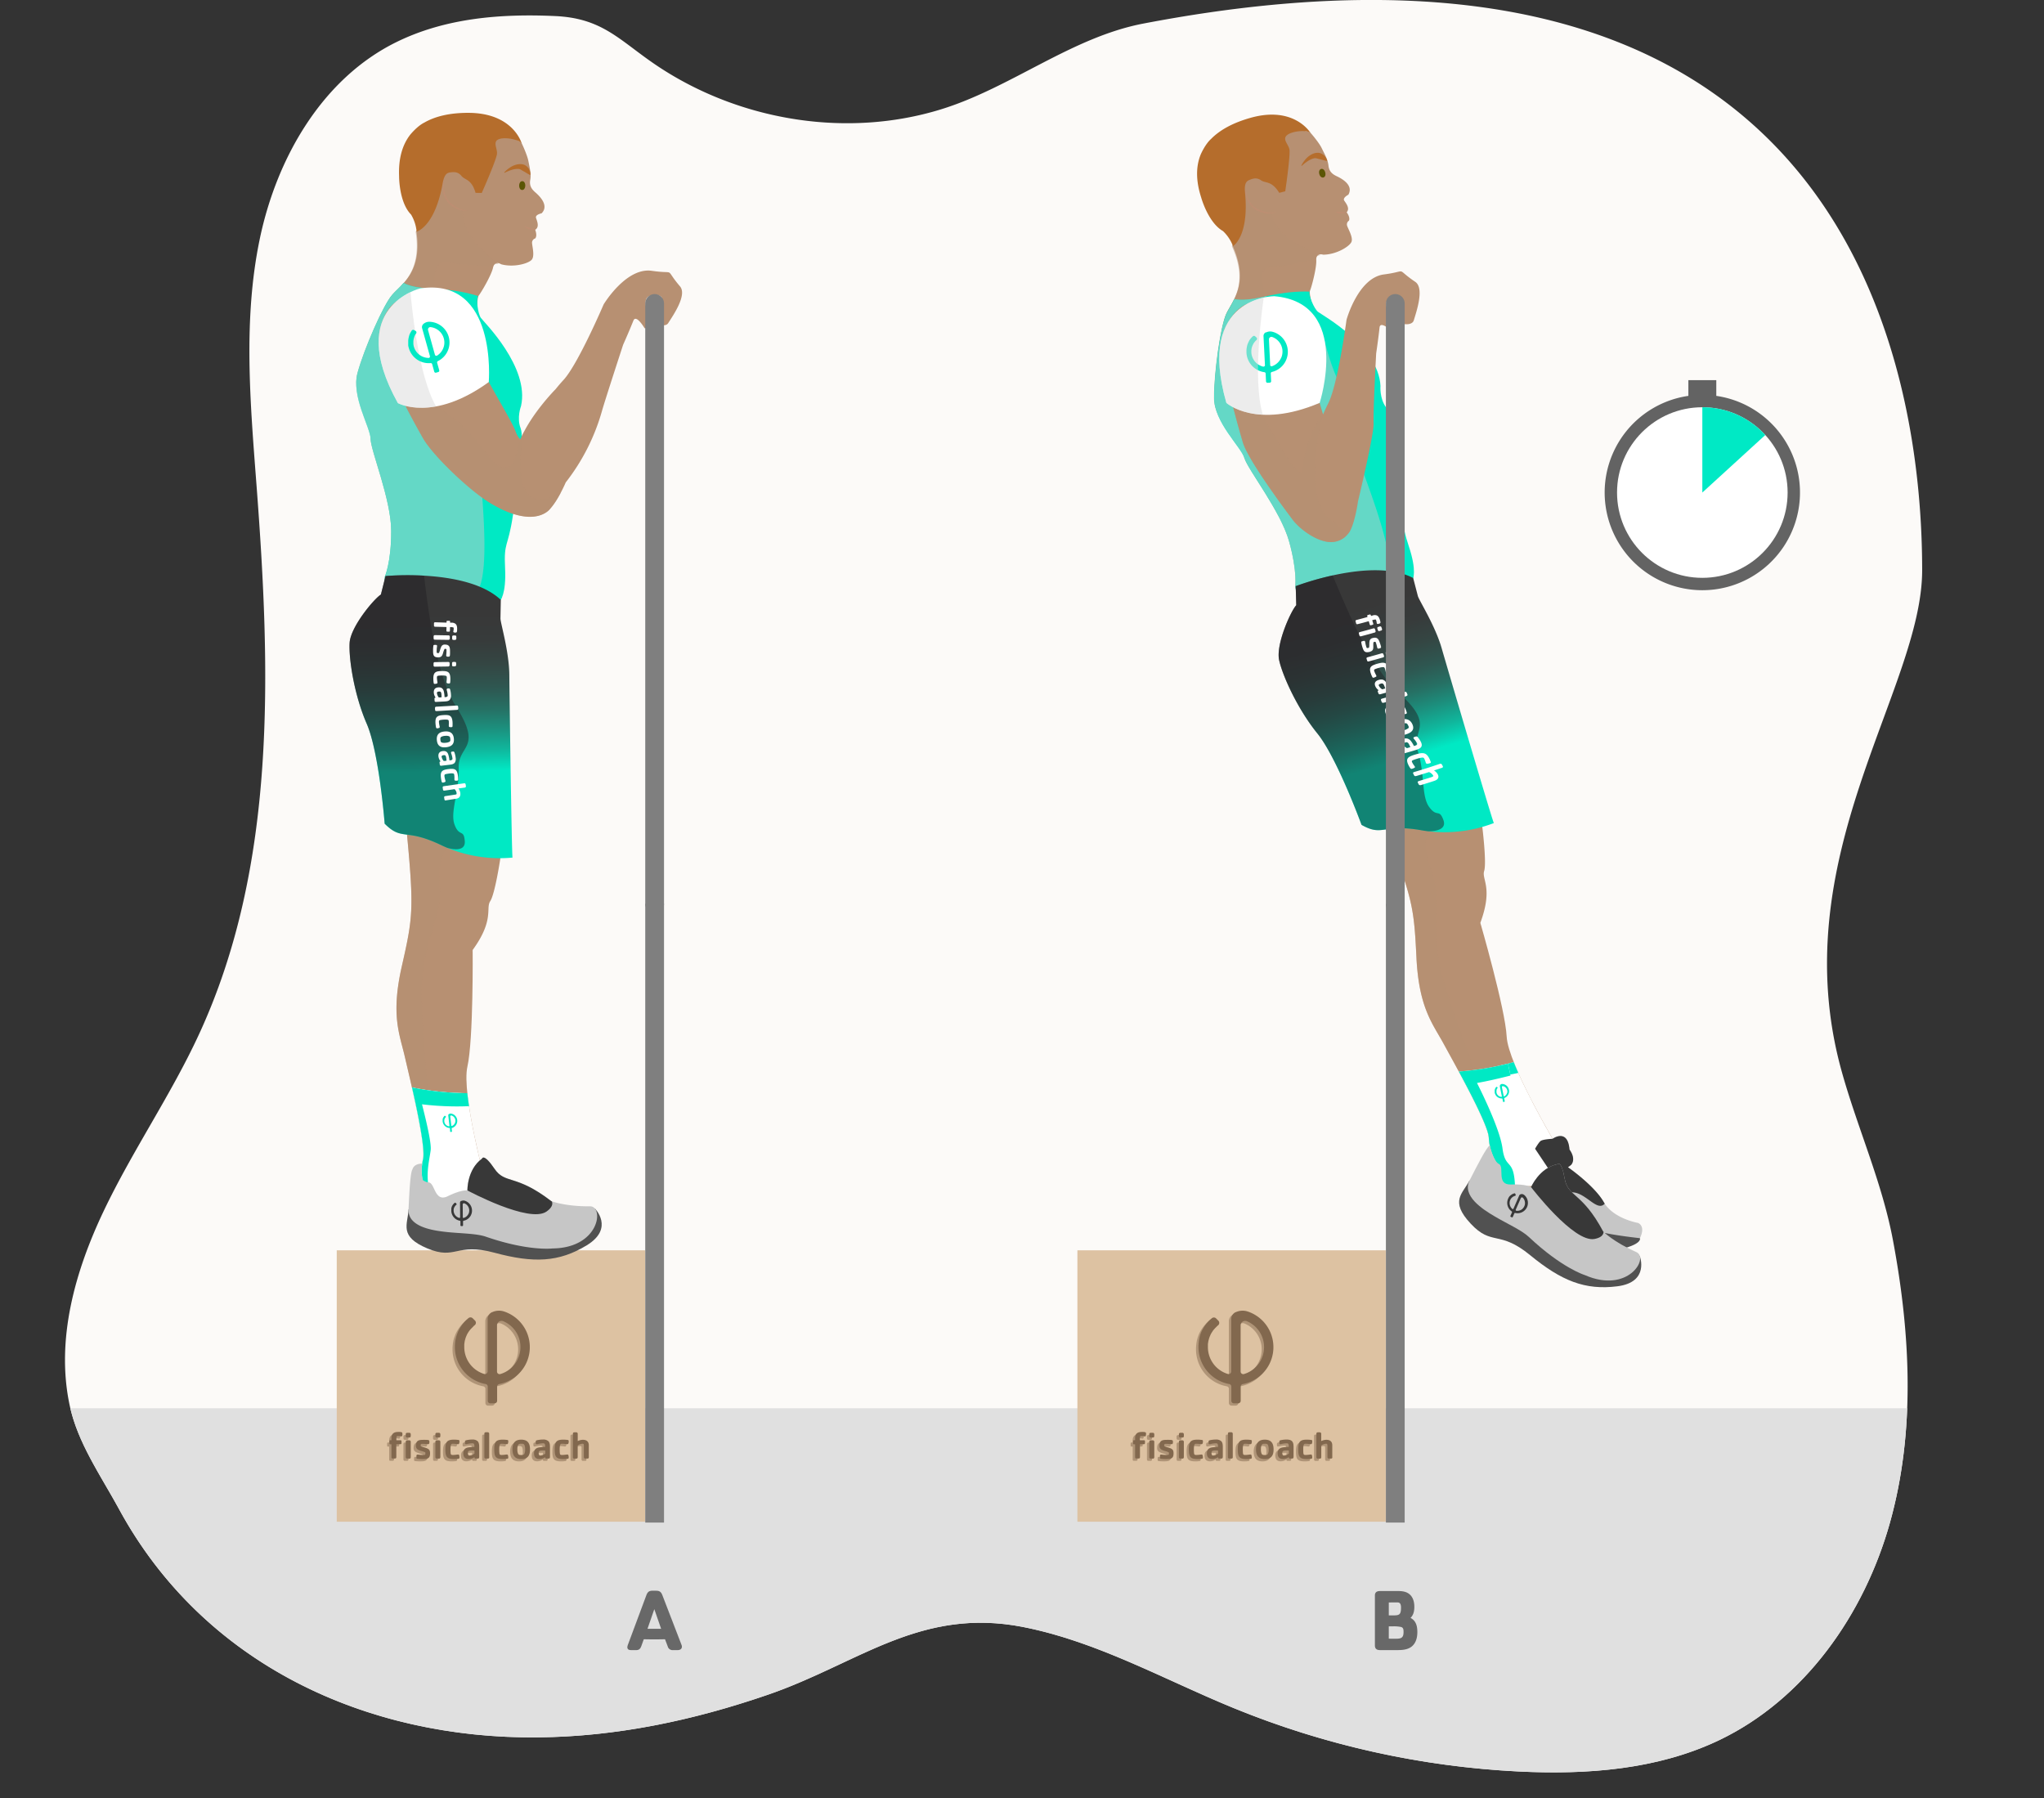 <svg xmlns="http://www.w3.org/2000/svg" xmlns:xlink="http://www.w3.org/1999/xlink" viewBox="0 0 1415.43 1245.23"><rect x="0" y="0" width="1415.43" height="1245.23" fill="#333333" stroke="none"/><defs><style>.a,.y,.z{fill:none;}.b{isolation:isolate;}.c{fill:#fcfaf8;}.d{clip-path:url(#a);}.e{fill:#e0e0e0;}.f{fill:#686868;}.g{fill:#515151;}.h,.i{fill:#b79072;}.i,.k,.n,.q,.u{mix-blend-mode:multiply;opacity:0.5;}.j{fill:#00e9c4;}.k{fill:#c9c9c9;}.l{fill:url(#b);}.m{fill:#c6c6c6;}.o{fill:#c48b72;}.p{fill:#b56d2c;}.q{fill:#222124;}.r{fill:#fff;}.s{fill:#383838;}.t{fill:#5b5504;}.u{fill:#dbdbdb;}.v{fill:#ddc2a2;}.w{fill:#af9477;}.x{fill:#82684e;}.y,.z{stroke:#7f7f7f;stroke-miterlimit:10;stroke-width:13px;}.z{stroke-linecap:round;}.aa{fill:url(#c);}.ab{fill:#636363;}.ac{fill:#00e9c5;}</style><clipPath id="a" transform="translate(-171.29 -57.49)"><path class="a" d="M561.13,69c-1.75-.18-3.56-.31-5.44-.39-37.45-1.7-75.89,1.26-110,18.08-51.24,25.26-82.72,80-94.46,136s-6.64,113.79-2.31,170.76c9.78,128.66,14.28,263.55-40,380.6-19.46,42-46,80.34-65.88,122.11s-33.14,89-23.55,134.24c5.56,26.22,21.45,48.56,34.26,72.11,58.34,107.2,170.94,159.16,290,158,54.77-.51,107.71-11.78,159.3-29.53,62.73-21.57,105.44-61,177.06-46.82,51,10.08,97.18,36.28,145.32,56a599.21,599.21,0,0,0,198,44c47,2.28,95.63-1.35,138.14-21.61,59.48-28.36,100.73-87.28,118.48-150.75s14.2-131.17,2-195.92c-7.55-39.95-70.86-180.68-87.64-213.33a536.84,536.84,0,0,1-59.08-239c-.27-26.9,1.49-53.9-1.37-80.65-3.63-33.85-14.6-66.54-28.35-97.68-29.56-67-73.45-129.15-133.75-170.67S1033.59,54.15,963.07,73.81c-49,13.65-91.7,44.47-140.31,59.44-64.07,19.72-136.31,8.3-192.57-27.63C603.21,88.38,591.86,72,561.13,69Z"/></clipPath><linearGradient id="b" x1="1151.35" y1="637.16" x2="1104.1" y2="479.98" gradientUnits="userSpaceOnUse"><stop offset="0.33" stop-color="#00e9c4"/><stop offset="0.34" stop-color="#02e3c0"/><stop offset="0.42" stop-color="#10b69c"/><stop offset="0.51" stop-color="#1c8f7d"/><stop offset="0.59" stop-color="#267064"/><stop offset="0.68" stop-color="#2e5751"/><stop offset="0.78" stop-color="#344643"/><stop offset="0.88" stop-color="#373b3b"/><stop offset="1" stop-color="#383838"/></linearGradient><linearGradient id="c" x1="594.78" y1="637.16" x2="547.53" y2="479.98" gradientTransform="translate(69.91 -127.71) rotate(15.62)" xlink:href="#b"/></defs><g class="b"><path class="c" d="M561.13,69c-1.75-.18-3.56-.31-5.44-.39-37.45-1.7-75.89,1.26-110,18.08-51.24,25.26-82.72,80-94.46,136s-6.64,113.79-2.31,170.76c9.78,128.66,14.28,263.55-40,380.6-19.46,42-46,80.34-65.88,122.11s-33.14,89-23.55,134.24c5.56,26.22,21.45,48.56,34.26,72.11,58.34,107.2,170.94,159.16,290,158,54.77-.51,107.71-11.78,159.3-29.53,62.73-21.57,105.44-61,177.06-46.82,51,10.08,97.18,36.28,145.32,56a599.21,599.21,0,0,0,198,44c47,2.28,95.63-1.35,138.14-21.61,59.48-28.36,100.73-87.28,118.48-150.75s14.2-131.17,2-195.92c-7.55-39.95-24.47-77.24-35.39-116.4-41.16-147.73,55.68-264.33,55.69-347.15,0-122.25-38.58-474.35-539.22-378.54-50,9.56-91.7,44.47-140.31,59.44-64.07,19.72-136.31,8.3-192.57-27.63C603.21,88.38,591.86,72,561.13,69Z" transform="translate(-171.29 -57.49)"/><g class="d"><rect class="e" y="975.12" width="1415.43" height="270.11"/></g><path class="f" d="M640.62,1200.09h-3.37a3.39,3.39,0,0,1-3.55-2.51l-1.9-5q-7.35.18-14.7,0l-1.65,4.59c-.74,2-1.53,2.94-3.8,2.94h-2.82c-1.71,0-3.12-.18-3.12-2.14a8.44,8.44,0,0,1,.55-2l12.62-33.87c1.34-3.67,3.3-3.12,6.79-3.12,2.39,0,3.43.86,4.29,3.06l13.29,34.48a3.57,3.57,0,0,1,.24,1.16C643.49,1199.36,642.15,1200.09,640.62,1200.09Zm-16.23-28.35-4.72,13.59h9.43Z" transform="translate(-171.29 -57.49)"/><path class="f" d="M1149.71,1196.84c-2.81,2.94-7,3.25-10.9,3.25h-11.75c-2.33,0-3.68-.8-3.68-3.31v-34.47c0-2.45,1.53-3.12,3.68-3.12h9.06c3,0,6.73-.25,9.49,1.1,3.86,1.9,5.08,5.82,5.08,9.86,0,2.88-.55,5.57-2.63,7.65,3.86,2,4.71,5.76,4.71,9.8C1152.77,1190.91,1152.1,1194.33,1149.71,1196.84Zm-8.75-28.77c-.68-1.11-1.6-1-2.7-1-1.77,0-3.55,0-5.26.06v8.94h2.57c4.53,0,5.88-.25,5.88-5.27A6.07,6.07,0,0,0,1141,1168.07Zm.42,16a23.28,23.28,0,0,0-5.45-.43H1133v8.51c.91.06,1.77.06,2.69.06h1.41c3.79,0,6.12,0,6.12-4.59C1143.22,1186,1143.16,1184.48,1141.38,1184.05Z" transform="translate(-171.29 -57.49)"/><path class="g" d="M1306.81,927.17s7,18.13-15.5,21-38.86-3.86-60.39-21.52-26.48-6.07-41.2-21.84-5.61-20.61-.78-30l11.24,14L1235,912.94l35.76,22.28,25.17,1.43Z" transform="translate(-171.29 -57.49)"/><path class="g" d="M1306.91,914.88s2.14,4.43-16.14,8.18-10.28-7.3-10.28-7.3l3.34-9.17,18.76,4.33Z" transform="translate(-171.29 -57.49)"/><path class="h" d="M1197.76,630.15s3.09,24.68,1.28,30.47,6.34,11.63-2.64,35.88c0,0,3.35,25.7,5.27,30.52s12.26,62.57,17.11,81.23,27,55.42,27,55.42l1.51,5.81-18.81,12-20.27.39-.59-19.33a36.19,36.19,0,0,1-5.36-17.21c-.29-9.66-23.69-51.18-31.3-65.15s-17.07-24.79-18.79-59.54-2.54-40.46-21.07-88.81l8.93-11.65,30,2.84,22.61.11Z" transform="translate(-171.29 -57.49)"/><path class="i" d="M1218.23,881.65a12.23,12.23,0,0,0-.69-4c-3.86-12.28,10.69-7.43-.28-24.76s-39.27-89.17-47.67-121.53.52-50.83-6.83-70.62-2.58-27.67-2.58-27.67,13.63.66,10.68-7.64a19.79,19.79,0,0,0-1-2.46L1140,620.15l-8.93,11.65c18.53,48.35,19.35,54.05,21.07,88.81s11.17,45.58,18.79,59.54,31,55.49,31.3,65.15a36.19,36.19,0,0,0,5.36,17.21l.59,19.33Z" transform="translate(-171.29 -57.49)"/><path class="h" d="M1078.32,148.89s6.11,6.83,8.21,11.15,4.28,8,4.69,12.07,2.65,5.95,5.68,7.38,12,6,8.1,12.84c0,0-4.23,2.09-2.8,4.16s4,5.37,1.63,8c0,0,2.65,3.4,1.61,5.78a3.09,3.09,0,0,0-1.35,3.34c.57,2.17,4.49,8.35,3,11.51s-10.47,8.69-19.54,8.72c0,0-5.08-1.67-4.77,3.79s-3.31,18.79-4.28,21,2.12,14,4.9,16.18,41.79,23.69,43.19,51.22c0,0-.86,8.64,3.87,14.93s8.46,37.66,11.15,60-2.36,16.51,3.5,34,4.79,22.74,4.79,22.74L1136.5,459l-67,8.09-1-3.73s1.67-10.62-4.23-31.67-28.31-49.32-30.88-57.51-4-15.35-4-15.35-17-9.3-17.08-26.56,4.44-49.42,8.42-58,15.92-20.51,4-46.86l5.28-7.79-.66-38.35,28.28-10.45,2.81-11.35.22-14.66Z" transform="translate(-171.29 -57.49)"/><path class="i" d="M1058.13,417.78c.35.71.7,1.43,1,2.14a80.56,80.56,0,0,1,4.82,12.42c.37,1.32.71,2.59,1,3.83.16.63.32,1.25.46,1.86.28,1.16.53,2.27.76,3.35l0,.15c.34,1.59.62,3.1.87,4.53.1.58.19,1.15.28,1.71,1.67,10.8.82,16.24.82,16.24l1,3.73,17.74-2.14h0l41.58-5c2.61-1.8,4.37-4.09,4.74-7,2.09-15.94-12.39-53.73-18-69.55s7.25-41.73-5.75-48.31-14.74-37.14-14.74-37.14L1052,307c1.74-15.29,7.48-21,4.89-26-4.82-9.38-20.66-37.59-5-38.56,9-.56,21.52-3.42,30.67-5.78a3.69,3.69,0,0,1,.15-.53l0-.09a2.71,2.71,0,0,1,.2-.42l0-.08a2.3,2.3,0,0,1,.25-.34l0-.06a2,2,0,0,1,.3-.28l0,0a3.39,3.39,0,0,1,2.31-.59s-15.63-6.31-24.18-13.55c-8.38-7.1-9.68-15.13-9.68-15.13-18.64,1.56-19.84-19.46-19.84-19.46l-2-4.57-1.08.4.66,38.35-5.28,7.79a69.14,69.14,0,0,1,2.76,7,51.47,51.47,0,0,1,2,8.3,37.49,37.49,0,0,1,.29,8.81c-.09,1.07-.23,2.1-.41,3.09s-.4,1.94-.65,2.86c-2,7.36-6,12.49-8,16.77-1.43,3.08-2.93,9.25-4.26,16.66-.11.59-.21,1.18-.31,1.78-.47,2.73-.91,5.6-1.32,8.53-.47,3.39-.89,6.86-1.25,10.29-.1.9-.19,1.8-.28,2.69-.63,6.64-1,13-1,18h0a26.4,26.4,0,0,0,.46,4.77c2.73,14.19,16.62,21.78,16.62,21.78s1.42,7.16,4,15.35c1.36,4.35,8.32,14.37,15.43,26q1.26,2.06,2.51,4.15c1.25,2.1,2.48,4.24,3.67,6.39S1057.06,415.63,1058.13,417.78Z" transform="translate(-171.29 -57.49)"/><path class="j" d="M1127.25,324.7c-1.39-27.53-40.41-49.06-43.19-51.22s-6.73-11.63-5.92-14.06c-7.36-.31-17.74.34-31.67,3.53-10.21,2.34-16.54,2.51-20.43,1.62-1.94,4.14-4.22,7.46-5.58,10.38-4,8.56-8.46,40.72-8.41,58s18.5,33.72,21.07,41.91,25,36.47,30.87,57.51,4.24,31.67,4.24,31.67l1,3.73,67-8.09,13.4-1.27s3.07-5.22-2.79-22.74-1.8-13.7-4.5-36-6.41-53.69-11.15-60S1127.25,324.7,1127.25,324.7Z" transform="translate(-171.29 -57.49)"/><path class="k" d="M1058.13,417.78c.35.71.7,1.43,1,2.14a80.56,80.56,0,0,1,4.82,12.42c.37,1.32.71,2.59,1,3.83.16.63.32,1.25.46,1.86.28,1.16.53,2.27.76,3.35l0,.15c.34,1.59.62,3.1.87,4.53.1.58.19,1.15.28,1.71,1.67,10.8.82,16.24.82,16.24l1,3.73,17.74-2.14h0l41.58-5c2.61-1.8,4.37-4.09,4.74-7,2.09-15.94-12.39-53.73-18-69.55s7.25-41.73-5.75-48.31-21.09-43.2-21.09-43.2L1052,307c1.74-15.29,7.48-21,4.89-26a187.27,187.27,0,0,1-8.76-18.4l-1.61.35c-10.21,2.34-16.54,2.51-20.43,1.62h0q-.33.72-.69,1.41l-.12.25c-.22.43-.45.85-.67,1.26l0,.06c-.77,1.43-1.55,2.75-2.26,4l-.57,1-.16.3c-.15.27-.29.52-.42.78l-.16.31c-.18.34-.35.68-.5,1h0c-1.43,3.08-2.93,9.25-4.26,16.66-.11.59-.21,1.18-.31,1.78-.47,2.73-.91,5.6-1.32,8.53-.47,3.39-.89,6.86-1.25,10.29-.1.9-.19,1.8-.28,2.69-.63,6.64-1,13-1,18,0,.12,0,.24,0,.36,0,.87.08,1.75.18,2.61a31.17,31.17,0,0,0,.62,3.45c3.22,13.24,15.05,25.42,19.14,33a15.58,15.58,0,0,1,1.12,2.52c1.36,4.35,8.32,14.37,15.43,26q1.26,2.06,2.51,4.15c1.25,2.1,2.48,4.24,3.67,6.39S1057.06,415.63,1058.13,417.78Z" transform="translate(-171.29 -57.49)"/><path class="l" d="M1149.89,457.74l3.24,12.45c.75,2.9,11.93,20.37,16.44,36s34.83,118.48,36.17,121.23a95.2,95.2,0,0,1-49.89,5c-27.38-4.84-26.67,4.72-41.72-3.77,0,0-17-46.52-30.62-63.34s-24.06-39.8-26.44-50.7,8.08-34,11.85-38.05l-.37-13.19S1121.69,442.93,1149.89,457.74Z" transform="translate(-171.29 -57.49)"/><path class="h" d="M1196.4,696.5s17.26,59.56,18.23,78.73,33.94,74.43,33.94,74.43l-3.29,4.4-11-1.12-25.06-59.46-17-79.27Z" transform="translate(-171.29 -57.49)"/><path class="m" d="M1246.43,846s10.43-7.48,11.66,7.48c0,0,4.79,6.07,1.19,10.54a22.85,22.85,0,0,1-2.26,1.69s18.14,12.56,24.79,24.12,23.68,14.44,23.68,14.44,5.66,1.77,1.42,10.59c0,0-23.57-2.51-31.31-5.48s-26-33.45-26-33.45l-15.4-23s2.57-4.6,4-5.5C1240,846.34,1246.43,846,1246.43,846Z" transform="translate(-171.29 -57.49)"/><g class="n"><path class="o" d="M1033.48,186.87a29.17,29.17,0,0,0,1.16,5.51,21.84,21.84,0,0,0,2.32,5,14.56,14.56,0,0,0,3.72,4l1.13.77,1.23.6c.2.1.4.22.61.3l.65.22,1.31.43.07,0h0a12.31,12.31,0,0,0,2.22.74,11.74,11.74,0,0,0,2.36.31,11.94,11.94,0,0,0,2.39-.12,14,14,0,0,0,2.36-.57,11,11,0,0,1-4.75,1.24,13,13,0,0,1-2.49-.15,10.89,10.89,0,0,1-2.45-.67l.08,0a14.51,14.51,0,0,1-5.31-2.36,14.18,14.18,0,0,1-3.91-4.29,19.56,19.56,0,0,1-2.13-5.35,21.41,21.41,0,0,1-.58-5.67Z" transform="translate(-171.29 -57.49)"/></g><path class="p" d="M1090.09,169c-2-.44-3.54-1-4.95-1.29-.7-.18-1.31-.32-1.93-.49a3.65,3.65,0,0,0-2-.11,14.19,14.19,0,0,0-4.38,2,27.55,27.55,0,0,0-4.08,3.23l-.33-.23a22.45,22.45,0,0,1,3.11-4.52,14,14,0,0,1,4.64-3.48,11.31,11.31,0,0,1,1.56-.57,9.59,9.59,0,0,1,1.69-.26,6.13,6.13,0,0,1,3.2.75,7.45,7.45,0,0,1,3.71,4.71Z" transform="translate(-171.29 -57.49)"/><g class="n"><path class="o" d="M1103.83,204.48a6,6,0,0,1-1.91.67,9,9,0,0,1-2,.15,7.8,7.8,0,0,1-3.84-1.13c.69,0,1.33,0,2,0l1.9.09C1101.22,204.36,1102.48,204.37,1103.83,204.48Z" transform="translate(-171.29 -57.49)"/></g><path class="q" d="M1170.86,625.43c-3-8.3-4.38-1.52-9.91-9.16s-2.86-22.95-7.78-38.5S1166,560.71,1139.69,537c-18.28-16.47-34.64-54.81-45.54-81.06a197.69,197.69,0,0,0-25.6,7.44l.37,13.19c-3.77,4.07-14.24,27.16-11.85,38.05s12.78,33.88,26.44,50.7,30.62,63.34,30.62,63.34c15,8.49,14.34-1.07,41.72,3.77,1.47.27,2.92.48,4.36.65C1160.9,633.1,1173.74,633.51,1170.86,625.43Z" transform="translate(-171.29 -57.49)"/><path class="r" d="M1219.55,793c-3.33.88-6.54,1.65-9.6,2.32l24.29,57.64,11,1.12,3.29-4.4S1229,816.81,1219.55,793Z" transform="translate(-171.29 -57.49)"/><path class="j" d="M1212.84,802.14a86.25,86.25,0,0,0,9.84-1.73c-1.13-2.54-2.18-5-3.13-7.43-3.33.88-6.54,1.65-9.6,2.32Z" transform="translate(-171.29 -57.49)"/><path class="r" d="M1247.3,869.48l-1.51-5.81s-22.17-36.75-27-55.42c-.92-3.54-2-8.5-3.27-14.24a199.92,199.92,0,0,1-34,5.46c9.41,17.46,20.55,39.19,20.75,45.83a36.19,36.19,0,0,0,5.36,17.21l-1.32,17,26.44-.79Z" transform="translate(-171.29 -57.49)"/><path class="s" d="M1250,876.46c3.47,3.88,7,6.67,9.88,6.66,9.6,0,17.31,13.82,22.66,7.83h0c-.24-.36-.46-.72-.68-1.1-6.65-11.56-24.79-24.12-24.79-24.12a22.85,22.85,0,0,0,2.26-1.69c3.6-4.47-1.19-10.54-1.19-10.54-1.23-15-11.66-7.48-11.66-7.48s-6.42.32-8.18,1.42c-1.44.9-4,5.5-4,5.5l15.4,23Z" transform="translate(-171.29 -57.49)"/><path class="p" d="M977.51,215.21l-.33.24Z" transform="translate(-171.29 -57.49)"/><path class="p" d="M977.18,215.45l-.42.3Z" transform="translate(-171.29 -57.49)"/><ellipse class="t" cx="1086.94" cy="177.48" rx="2.13" ry="3.05" transform="translate(-181 221.41) rotate(-14.56)"/><path class="j" d="M1211.75,852.71c-1.93-14.78-17.68-45.32-17.68-45.32,7.09-1.22,15.52-3.18,23.25-5.15-.56-2.48-1.17-5.25-1.81-8.23a199.92,199.92,0,0,1-34,5.46c9.41,17.46,20.55,39.19,20.75,45.83a36.19,36.19,0,0,0,5.36,17.21l-1,12.89c1.55,1.47,3.09,2.83,4.55,4l9.18-.27a12.48,12.48,0,0,0,0-1.5C1219.4,859.34,1213.68,867.5,1211.75,852.71Z" transform="translate(-171.29 -57.49)"/><path class="m" d="M1231.53,879.51s5.63-13.27,18.23-15.88c0,0,2.68-3.31,5,9.85s11.86,9,26.69,36.72c0,0,7,7.26,23,14.29,9,4-5.74,29.06-35.71,15.92,0,0-15.88-4.84-38.74-26.39-5-4.72-15-9.14-23.61-14.21s-22.89-14.31-17.42-25,11.67-22.93,14-24.2c0,0,2.12,10.84,6.3,12.85s-2.18,14.63,8.34,14.22S1231.53,879.51,1231.53,879.51Z" transform="translate(-171.29 -57.49)"/><path class="s" d="M1224.64,884.41a1.43,1.43,0,0,0-1.31.86h0l-4,9.17a.5.5,0,0,1-.65.26.57.57,0,0,1-.13-.08,5.35,5.35,0,0,1-1.42-6.24l.12-.27c0-.05,0-.1.07-.14l0,0c.07-.13.15-.25.23-.37l0,0,.11-.16,0,0,.28-.35,0,0,.15-.15h0c.1-.11.21-.21.32-.31l0,0a4.11,4.11,0,0,1,.35-.27h0l.16-.12,0,0,.16-.1h0l.18-.11,0,0a5.87,5.87,0,0,1,.81-.36,2.42,2.42,0,0,1,.36-.1.6.6,0,0,0,.44-.73s0,0,0-.07l-.23-.58a.6.6,0,0,0-.71-.36,6.89,6.89,0,0,0-1.22.45h0l-.26.13h0l-.25.14,0,0-.46.32,0,0-.45.35,0,0-.2.18h0l-.2.2-.05,0-.17.18,0,0-.18.22,0,0-.15.19a.1.1,0,0,1,0,0l-.16.24,0,0a1.53,1.53,0,0,0-.14.21l0,.06a2,2,0,0,0-.14.25l0,0-.12.23-.15.34h0a7.17,7.17,0,0,0,2.51,8.82.48.48,0,0,1,.18.61l-1.09,2.48a.49.49,0,0,0,.25.65h0l.72.33a.5.5,0,0,0,.66-.26h0l1.09-2.48a.52.52,0,0,1,.57-.28,7.07,7.07,0,0,0,4.24-.29,7.17,7.17,0,0,0,3.23-10.87,7.57,7.57,0,0,0-1.08-1.18,3,3,0,0,0-2.08-.77Zm.84,10.23a5.4,5.4,0,0,1-4.16,1.23.5.5,0,0,1-.43-.56.37.37,0,0,1,0-.14l3.55-8.06a.86.86,0,0,1,1.13-.44.8.8,0,0,1,.28.2,5.36,5.36,0,0,1-.2,7.57l-.21.19Z" transform="translate(-171.29 -57.49)"/><path class="j" d="M1210.3,808.69a1,1,0,0,0-.41,1h0l1.39,6.89a.34.34,0,0,1-.27.41h-.1a3.75,3.75,0,0,1-3.34-3l0-.2s0-.08,0-.12v0c0-.1,0-.2,0-.3v-.19c0-.1,0-.21,0-.31v0a.77.77,0,0,1,0-.15h0a1.7,1.7,0,0,1,.06-.31v0c0-.1.05-.2.08-.3h0l0-.14v0a.5.5,0,0,0,0-.13h0l.06-.13,0,0a3.55,3.55,0,0,1,.32-.53l.16-.21a.41.41,0,0,0,0-.59l0,0-.36-.24a.41.41,0,0,0-.55.08,4.36,4.36,0,0,0-.52.75h0l-.09.18h0l-.09.18v0l-.14.37v0c0,.13-.08.26-.11.39s0,0,0,0,0,.11-.05.17v0a1.18,1.18,0,0,0,0,.2v0a.88.88,0,0,1,0,.17v0a1.5,1.5,0,0,0,0,.2v0a1,1,0,0,1,0,.17s0,0,0,0v.41a.43.43,0,0,0,0,.05c0,.07,0,.14,0,.21v0a1.1,1.1,0,0,0,0,.18l0,.26h0a5,5,0,0,0,5,4,.38.38,0,0,1,.36.28l.37,1.87a.34.34,0,0,0,.41.27h0l.55-.11a.36.36,0,0,0,.28-.41h0l-.38-1.86a.35.35,0,0,1,.21-.39,5.05,5.05,0,0,0,2.32-1.89,5.25,5.25,0,0,0,.56-1.14,5,5,0,0,0-3.11-6.4,5.3,5.3,0,0,0-1.1-.25,2.17,2.17,0,0,0-1.5.41Zm4.62,5.52a3.83,3.83,0,0,1-1.89,2.4.35.35,0,0,1-.47-.15.36.36,0,0,1,0-.09l-1.22-6.07a.6.6,0,0,1,.47-.71h.23a3.77,3.77,0,0,1,3,4.43c0,.06,0,.13,0,.19Z" transform="translate(-171.29 -57.49)"/><path class="s" d="M1275.49,915.4c4.48-.87,6.12-2.74,6.26-4.91-.2-.18-.3-.29-.3-.29-14.83-27.7-24.38-23.56-26.69-36.72s-5-9.85-5-9.85c-12.6,2.61-18.23,15.88-18.23,15.88S1261.07,918.2,1275.49,915.4Z" transform="translate(-171.29 -57.49)"/><path class="h" d="M1151.31,252.64c-14.78-10-3.87-7.44-21.74-5.11s-25.83,31.36-25.83,31.36-6,44.93-12.73,58c-1,2-2.25,4.61-3.53,7.58-2.87-9.79-5.21-17.6-5.69-19.75-1.4-6.28,10.24-5.75,3.67-32.83s-31.2-26.44-31.2-26.44c-20.49-1.34-28.12,5.95-34.76,19.63s8.46,65.1,12.42,78.68S1067,418.09,1067,418.09c6,7.36,17.92,15.22,26.74,14.75a15.52,15.52,0,0,0,12.53-7.77c3.67-7.32,5.41-20.4,5.41-20.4s11.2-46.63,10.81-54.1,1.77-48.35,1.77-48.35,1.45-9.68,2.35-18c.56-5.07,8.9,3,8.9,3,10.55-2.87-13.09-18.66-.74-23.63s5.7,11.27,5.7,11.27-4.27,4.66.09,6.26,8.87,1.07,9.74-1.76C1152.13,273.27,1157.8,257,1151.31,252.64Z" transform="translate(-171.29 -57.49)"/><path class="r" d="M1124.7,489.14a4.93,4.93,0,0,1-.13-.87,8.22,8.22,0,0,0-.26-1.09c-.08-.24-.2-.64-.48-.73a8.32,8.32,0,0,0-2.3.51c.22.75.45,1.49.68,2.24.15.49.13.76-.42.92l-.9.26c-.66.19-.91.09-1.11-.56s-.43-1.46-.65-2.19q-3.74,1.06-7.51,2c-.6.15-1.07.18-1.25-.53-.13-.47-.26-.95-.38-1.42s.18-.77.71-.9q3.81-1,7.58-2.05l-.2-.68c-.14-.49.23-.64.64-.76l1-.28c.78-.23.81.45,1,1l.88-.26a4.54,4.54,0,0,1,2.81-.21c1.53.53,2.06,2,2.51,3.43.14.44.5,1.56.15,2a.87.87,0,0,1-.44.26l-.16.05C1126,489.49,1124.91,489.81,1124.7,489.14Zm.76,4.78c-.09-.29-.18-.58-.28-.87-.25-.81-.26-1.22.66-1.49l.8-.25a.91.91,0,0,1,1.32.67c.11.35.23.7.34,1a.89.89,0,0,1-.6,1.15l-.12,0-.81.25c-.63.23-1.08.15-1.31-.54Zm-12.81,3.55c-.08-.29-.16-.59-.25-.88-.23-.81-.22-1.23.72-1.47q4.58-1.17,9.07-2.48c.73-.22,1.1,0,1.32.68l.33,1.06a.9.9,0,0,1-.62,1.14l-.12,0c-3,.88-6.07,1.71-9.14,2.51-.65.21-1.11.11-1.31-.59Z" transform="translate(-171.29 -57.49)"/><path class="r" d="M1114.74,505.63a21.8,21.8,0,0,1-.79-3.26c-.1-.7.24-.74.91-.91l.43-.12c.52-.13,1.1-.24,1.28.37a10.1,10.1,0,0,1,.22,1.2c.16.79.35,1.59.59,2.37s.35,1.13,1.24.89a1.28,1.28,0,0,0,.75-.35,14.36,14.36,0,0,0,.14-2.76,11.36,11.36,0,0,1,.15-1.43,2.58,2.58,0,0,1,2.16-2.33c3.61-1,4.31,1.28,5.23,4,.19.55.37,1.09.52,1.66.19.82.14,1.18-.79,1.45-.69.2-1.47.48-1.76-.39-.12-.38-.18-.8-.29-1.19a16.11,16.11,0,0,0-.49-1.81c-.28-.85-.31-1.35-1.35-1.05a.77.77,0,0,0-.43.24c-.26.32-.17,2.61-.18,3.13,0,1.92-.4,2.92-2.53,3.5C1116.48,509.76,1115.59,508.42,1114.74,505.63Z" transform="translate(-171.29 -57.49)"/><path class="r" d="M1131.32,511.12l-.31-.84c-.28-.79-.3-1.21.66-1.5l.84-.26c.76-.23,1.15,0,1.4.65.12.35.25.69.38,1a.89.89,0,0,1-.61,1.16l-.13,0-.84.26C1132.05,511.89,1131.56,511.81,1131.32,511.12ZM1118,514.89c-.1-.29-.19-.57-.28-.86-.26-.8-.25-1.22.72-1.47q4.77-1.26,9.47-2.64c.77-.22,1.16,0,1.4.67.13.35.25.69.37,1a.88.88,0,0,1-.63,1.15l-.12,0q-4.74,1.4-9.54,2.66C1118.66,515.68,1118.17,515.58,1118,514.89Z" transform="translate(-171.29 -57.49)"/><path class="r" d="M1121.33,525.75a16.58,16.58,0,0,1-.75-1.87c-1.49-4.39,0-5.53,4.53-6.8s6.45-1.07,8.07,3.25a18.49,18.49,0,0,1,.59,1.92c.17.69.46,1.22-.38,1.47h-.05c-.62.19-1.95.58-2.24-.22a5.93,5.93,0,0,1-.24-.92,15,15,0,0,0-.56-2.14c-.35-.93-.61-1.05-1.63-1a13.47,13.47,0,0,0-2.54.52,21.23,21.23,0,0,0-2.34.75c-1.09.39-1.1.77-.76,1.74a14.79,14.79,0,0,0,.94,2.07,5.08,5.08,0,0,1,.4.85.57.57,0,0,1-.06.6,5.13,5.13,0,0,1-1.62.73C1121.8,527,1121.67,526.41,1121.33,525.75Z" transform="translate(-171.29 -57.49)"/><path class="r" d="M1125.82,537.59c-.16-.41-.31-.83-.46-1.25s.15-.75.69-.89a6.41,6.41,0,0,1-2.46-3c-.78-2.18.21-3.55,2.64-4.21,2.75-.76,4.21.41,5.3,2.51a18.55,18.55,0,0,1,1.29,2.75c1-.29,2.49-.58,2-1.82a14.71,14.71,0,0,0-1.77-3,2.49,2.49,0,0,1-.27-.51c-.3-.77.63-.9,1.25-1.08a1,1,0,0,1,1.29.3,15.75,15.75,0,0,1,1.92,3.47,4,4,0,0,1,.1,3.5c-.78,1.2-2.37,1.65-3.81,2.06-2.08.61-4.17,1.19-6.27,1.76C1126.51,538.39,1126.07,538.26,1125.82,537.59Zm4.72-3.38c-.14-.36-.23-.74-.36-1.1a10.54,10.54,0,0,0-.61-1.38,1.51,1.51,0,0,0-2.08-.85c-.62.16-1.68.55-1.41,1.29a5.51,5.51,0,0,0,2.39,2.63Z" transform="translate(-171.29 -57.49)"/><path class="r" d="M1128.05,543.49l-.3-.78c-.31-.8-.32-1.21.72-1.49q7.83-2.13,15.48-4.57c.81-.26,1.21-.07,1.5.61.14.33.29.65.43,1a.85.85,0,0,1-.56,1.16l-.18.05q-7.68,2.46-15.57,4.61C1128.83,544.24,1128.31,544.18,1128.05,543.49Z" transform="translate(-171.29 -57.49)"/><path class="r" d="M1132,554.19a17.29,17.29,0,0,1-.86-1.86c-1.74-4.34-.22-5.52,4.65-6.92s6.92-1.26,8.79,3a19.78,19.78,0,0,1,.7,1.9c.2.68.53,1.2-.37,1.48l-.05,0c-.67.21-2.08.64-2.42-.15a4.79,4.79,0,0,1-.27-.89,15.05,15.05,0,0,0-.68-2.13c-.4-.92-.68-1-1.78-.92a17.56,17.56,0,0,0-2.72.6c-.84.25-1.68.52-2.49.82-1.16.43-1.16.81-.77,1.77a16.6,16.6,0,0,0,1.08,2,6.27,6.27,0,0,1,.47.83.56.56,0,0,1,0,.61,5.55,5.55,0,0,1-1.72.77C1132.57,555.39,1132.41,554.85,1132,554.19Z" transform="translate(-171.29 -57.49)"/><path class="r" d="M1135.55,563c-1.56-3.69.48-5.78,4.68-7s7.39-.71,9.08,2.94-.26,5.81-4.6,7.11S1137.13,566.66,1135.55,563Zm10.86-1.13c.71-.66.38-1.31,0-2.05s-.63-1.4-1.67-1.53a9.09,9.09,0,0,0-3.32.51,8.46,8.46,0,0,0-3,1.34c-.68.63-.38,1.32-.06,2s.61,1.41,1.63,1.56a9,9,0,0,0,3.35-.53A8.43,8.43,0,0,0,1146.41,561.82Z" transform="translate(-171.29 -57.49)"/><path class="r" d="M1142.85,578.44l-.57-1.23c-.23-.5.13-.75.72-.92a6.77,6.77,0,0,1-2.85-2.86c-1-2.15.07-3.55,2.73-4.32,3-.88,4.68.22,6,2.27a18.48,18.48,0,0,1,1.54,2.69c1.12-.34,2.74-.7,2.14-1.92a14.57,14.57,0,0,0-2.08-2.94,2.41,2.41,0,0,1-.33-.5c-.36-.76.67-.92,1.35-1.14a1.26,1.26,0,0,1,1.44.24,15.52,15.52,0,0,1,2.27,3.38c.51,1,.94,2.42.25,3.49-.8,1.24-2.55,1.76-4.12,2.24q-3.4,1.05-6.85,2C1143.66,579.2,1143.15,579.1,1142.85,578.44Zm5.07-3.59c-.17-.35-.29-.74-.45-1.08a9.76,9.76,0,0,0-.73-1.35,1.75,1.75,0,0,0-2.35-.76c-.67.19-1.83.62-1.5,1.35a5.78,5.78,0,0,0,2.76,2.52Z" transform="translate(-171.29 -57.49)"/><path class="r" d="M1147.53,588.88a17.2,17.2,0,0,1-1-1.82c-2-4.28-.45-5.51,4.81-7.1s7.49-1.54,9.67,2.65a16.31,16.31,0,0,1,.82,1.87c.25.67.62,1.17-.35,1.49l-.06,0c-.71.23-2.23.72-2.63,0a5.45,5.45,0,0,1-.33-.9,15.46,15.46,0,0,0-.82-2.1c-.46-.9-.77-1-2-.84a18.14,18.14,0,0,0-2.93.71c-.91.27-1.81.57-2.69.91-1.24.47-1.22.85-.76,1.79a14.48,14.48,0,0,0,1.25,2,5.93,5.93,0,0,1,.53.81.53.53,0,0,1,0,.61,6.26,6.26,0,0,1-1.84.84C1148.17,590.07,1148,589.53,1147.53,588.88Z" transform="translate(-171.29 -57.49)"/><path class="r" d="M1153.7,600.58l-.59-1.15c-.32-.63.18-.95.92-1.18q3.78-1.12,7.51-2.31a8.22,8.22,0,0,0,2.2-.89c.16-.28,0-.54-.14-.76a5.91,5.91,0,0,0-2.73-2.18q-4.29,1.38-8.64,2.66c-.82.25-1.41.22-1.74-.46-.2-.38-.39-.76-.58-1.15-.29-.58,0-.91.75-1.11q8.82-2.61,17.45-5.56c.91-.31,1.37-.14,1.73.52l.55,1c.27.44,0,1-.58,1.2l-.19,0c-1.76.61-3.53,1.2-5.31,1.79a7.58,7.58,0,0,1,2.55,2.55c1.09,2,.48,3.73-2.33,4.64-3,1-6,1.92-9,2.83C1154.65,601.27,1154.05,601.25,1153.7,600.58Z" transform="translate(-171.29 -57.49)"/><path class="p" d="M1078.66,149.35s-11.29-18.76-41.41-10.27c-11.82,3.33-21,8.2-27.29,14.59h0c-4.16,3.69-7.17,10.71-7.17,10.71h0c-3.42,8.29-3.45,18.24.29,29.84,0,0,4.73,17.37,15.13,23.3a28.08,28.08,0,0,1,6.9,10.39s11.28-6.53,8.35-36.93c-.61-6.34.81-8,3-8.87s4.88-2,8.08.23,7.28.11,12.61,8.68l4.15-1.07s3.17-21.31,3-28.14c-.11-3.3-3.5-6.06-3-8.82C1062,148.61,1075.16,146.94,1078.66,149.35Z" transform="translate(-171.29 -57.49)"/><path class="p" d="M1002.07,163.68h0Z" transform="translate(-171.29 -57.49)"/><path class="p" d="M1002.56,164.13l.05.05Z" transform="translate(-171.29 -57.49)"/><path class="p" d="M977.18,215.45l-.42.3Z" transform="translate(-171.29 -57.49)"/><path class="i" d="M1103.06,429c-.77-3.6-3.4-7.33-9-10.88-23.15-14.57-6.55-73.67-6.55-73.67-13.84,18-14.72,40.67-14.72,40.67-8.84-4.71-11.3-14.14-24-33.86-11.29-17.5-4.31-73.54-2.61-85.87-14.55,1-21,8-26.63,19.67-6.64,13.67,8.46,65.1,12.42,78.68S1067,418.09,1067,418.09c6,7.36,17.92,15.22,26.74,14.75A15,15,0,0,0,1103.06,429Z" transform="translate(-171.29 -57.49)"/><path class="r" d="M1053.72,262.6s-54.41-.07-33.19,73.86c0,0,20.57,18.64,64.61,0C1085.14,336.46,1107.48,267.16,1053.72,262.6Z" transform="translate(-171.29 -57.49)"/><path class="j" d="M1047.84,287.58a2.87,2.87,0,0,0-1.59,2.71h0l1,20.06a1,1,0,0,1-1,1,.74.74,0,0,1-.29,0,10.73,10.73,0,0,1-8.14-9.89l0-.59c0-.11,0-.22,0-.34v-.08c0-.29,0-.58.08-.87v-.09l.06-.38s0,0,0-.06c0-.29.12-.58.2-.87v-.06l.12-.4h0a8.64,8.64,0,0,1,.31-.85l0,0c.12-.28.24-.55.38-.81v0l.19-.35,0-.07.2-.33,0,0c.07-.12.15-.23.22-.34l.08-.1a12.38,12.38,0,0,1,1.12-1.37,6.37,6.37,0,0,1,.55-.5,1.19,1.19,0,0,0,.15-1.69l-.11-.12-.92-.83a1.18,1.18,0,0,0-1.59,0,13.91,13.91,0,0,0-1.78,1.9h0l0,0a4.42,4.42,0,0,0-.35.47h0c-.11.15-.21.29-.32.46l0,.08c-.16.31-.35.64-.54,1l0,.1c-.18.33-.35.68-.5,1,0,0,0,.07,0,.11s-.14.32-.2.49l0,0c-.07.18-.13.36-.19.54l0,.12c-.05.16-.1.32-.14.48l0,.08c0,.19-.09.37-.14.56l0,.1c0,.16-.07.32-.1.48a.5.5,0,0,1,0,.12l-.09.58v.08c0,.16,0,.35-.07.5a.76.76,0,0,1,0,.15c0,.19,0,.38,0,.57v.06c0,.18,0,.35,0,.53l0,.75h0a14.36,14.36,0,0,0,12.41,13.53,1,1,0,0,1,.87.94l.27,5.42a1,1,0,0,0,1,1h0l1.59-.08a1,1,0,0,0,.95-1h0l-.26-5.42a1,1,0,0,1,.75-1,14.36,14.36,0,0,0,3.39-26.69,13.93,13.93,0,0,0-3-1.16,6.19,6.19,0,0,0-4.41.5Zm10.66,17.56a10.77,10.77,0,0,1-6.36,5.94,1,1,0,0,1-1.27-.61.93.93,0,0,1,0-.29l-.86-17.63a1.71,1.71,0,0,1,1.64-1.79,1.82,1.82,0,0,1,.66.09,10.74,10.74,0,0,1,6.44,13.76c-.06.17-.13.34-.2.51Z" transform="translate(-171.29 -57.49)"/><path class="u" d="M1045.8,344.67c-7.47-23.66-.3-75.07.59-81.12-14.07,3.1-42.09,16.36-25.86,72.91C1020.53,336.46,1028.72,343.86,1045.8,344.67Z" transform="translate(-171.29 -57.49)"/><rect class="v" x="233.19" y="865.77" width="213.53" height="187.94"/><path class="w" d="M510.47,967.66a5.23,5.23,0,0,0-3.11,4.77h0v36.32a1.83,1.83,0,0,1-2.33,1.73,19.44,19.44,0,0,1-13.83-18.59v-1.08c0-.2,0-.39.05-.6v-.16c.05-.52.12-1,.21-1.55l0-.17c0-.22.09-.45.14-.67v-.11c.12-.52.26-1,.43-1.56l0-.1c.08-.24.17-.48.26-.72h0a11.24,11.24,0,0,1,.63-1.5.08.08,0,0,1,0-.08c.24-.49.49-1,.76-1.43v0c.12-.22.25-.42.38-.63l.08-.13.39-.57.05-.07.44-.6.14-.18a22,22,0,0,1,2.16-2.36,12.28,12.28,0,0,1,1-.87,2.17,2.17,0,0,0,.41-3,2,2,0,0,0-.18-.21l-1.6-1.59a2.16,2.16,0,0,0-2.88-.16,25.48,25.48,0,0,0-3.37,3.28h0l0,0c-.23.27-.46.52-.67.82h0c-.21.27-.41.52-.62.81l-.09.14c-.41.56-.79,1.14-1.15,1.74l-.09.16c-.36.59-.68,1.21-1,1.83l-.09.19c-.13.28-.27.57-.39.86,0,0,0,.06,0,.09-.14.32-.26.64-.39,1,0,.07,0,.13-.07.2-.11.29-.21.58-.31.87l-.05.14c-.1.32-.2.66-.29,1a1.67,1.67,0,0,1-.05.18c-.08.29-.15.58-.22.86a2.25,2.25,0,0,1,0,.22c-.08.33-.15.68-.22,1a.32.32,0,0,1,0,.14c-.05.31-.11.62-.15.92a2.3,2.3,0,0,1,0,.26c-.05.34-.09.69-.12,1v.12c0,.31-.05.63-.07.95v1.35h0a26,26,0,0,0,21.26,25.5,1.82,1.82,0,0,1,1.5,1.78V1029a1.8,1.8,0,0,0,1.8,1.8h2.88a1.81,1.81,0,0,0,1.81-1.8v-9.81a1.78,1.78,0,0,1,1.45-1.77,26,26,0,0,0,3.16-50.3,11.3,11.3,0,0,0-8,.52Zm17.71,32.67a19.42,19.42,0,0,1-12,10.2,1.8,1.8,0,0,1-2.24-1.22,1.75,1.75,0,0,1-.07-.51v-32a3.1,3.1,0,0,1,3.12-3.1,3.22,3.22,0,0,1,1.18.23,19.4,19.4,0,0,1,10.43,25.38c-.13.32-.27.63-.42.94Z" transform="translate(-171.29 -57.49)"/><path class="w" d="M447.62,1053.69a6.67,6.67,0,0,1-1-.16,10.69,10.69,0,0,0-1.27-.08c-.29,0-.77,0-1,.26a9.11,9.11,0,0,0-.18,2.66h2.65c.58,0,.88.1.88.74v1c0,.77-.19,1-.95,1h-2.6v8.69c0,.69-.11,1.2-.93,1.2h-1.65c-.71,0-.79-.43-.79-1v-8.83H440c-.58,0-.63-.45-.63-.93v-1.14c0-.93.74-.74,1.43-.74v-1.08a5,5,0,0,1,.69-3.11c1.09-1.48,2.86-1.56,4.56-1.56.52,0,1.85,0,2.2.52a1.1,1.1,0,0,1,.13.56v.19C448.42,1052.42,448.42,1053.69,447.62,1053.69Zm5.44.8h-1c-.95,0-1.4-.14-1.4-1.2v-.92c0-.85.34-1.17,1.16-1.17h1.25a1,1,0,0,1,1.07,1,1,1,0,0,1,0,.17v.92C454.12,1054,453.88,1054.49,453.06,1054.49Zm0,14.58h-1c-.95,0-1.4-.14-1.4-1.2v-10.33c0-.85.34-1.17,1.16-1.17h1.25a1,1,0,0,1,1.07,1,1,1,0,0,1,0,.17v10.33c0,.75-.24,1.2-1.06,1.2Z" transform="translate(-171.29 -57.49)"/><path class="w" d="M462.58,1069.38a26.65,26.65,0,0,1-3.79-.18c-.8-.11-.74-.47-.74-1.22v-.48c0-.58.05-1.22.76-1.22a12.39,12.39,0,0,1,1.38.16c.9.08,1.83.13,2.76.13s1.32,0,1.32-1a1.39,1.39,0,0,0-.15-.87,17.2,17.2,0,0,0-3-1,15.54,15.54,0,0,1-1.52-.61,2.88,2.88,0,0,1-1.88-3c0-4.09,2.75-4,6-4,.66,0,1.3,0,2,.06.95.08,1.32.26,1.32,1.3,0,.76.05,1.64-1,1.64-.45,0-.93-.08-1.38-.1a16.63,16.63,0,0,0-2.12-.11c-1,0-1.55-.13-1.55,1a.73.73,0,0,0,.13.52c.27.37,2.79,1,3.34,1.22,2.08.69,3.05,1.38,3.05,3.71C467.56,1068.91,465.85,1069.38,462.58,1069.38Z" transform="translate(-171.29 -57.49)"/><path class="w" d="M473.58,1054.49h-1c-.95,0-1.4-.14-1.4-1.2v-.92c0-.85.34-1.17,1.16-1.17h1.25a1.05,1.05,0,0,1,1,1s0,.09,0,.14v.92C474.66,1054,474.4,1054.49,473.58,1054.49Zm0,14.58h-1c-.95,0-1.4-.14-1.4-1.2v-10.33c0-.85.34-1.17,1.16-1.17h1.25a1,1,0,0,1,1,1s0,.09,0,.14v10.33c0,.75-.24,1.2-1.06,1.2Z" transform="translate(-171.29 -57.49)"/><path class="w" d="M486.36,1069.29a21.18,21.18,0,0,1-2.25.11c-5.19,0-6.05-1.78-6.05-6.71s.88-6.74,6.05-6.74a21.21,21.21,0,0,1,2.25.13c.79.08,1.45,0,1.45.9v.06c0,.66,0,2.07-.95,2.07a7.19,7.19,0,0,1-1-.11,20.73,20.73,0,0,0-2.49-.21c-1.12,0-1.32.21-1.56,1.25a13,13,0,0,0-.21,2.65,21.83,21.83,0,0,0,.1,2.55c.11,1.19.52,1.32,1.67,1.32a21.06,21.06,0,0,0,2.52-.21,6.12,6.12,0,0,1,1-.11.76.76,0,0,1,.64.27,5,5,0,0,1,.31,1.8C487.81,1069.25,487.18,1069.2,486.36,1069.29Z" transform="translate(-171.29 -57.49)"/><path class="w" d="M500.49,1069.07H499c-.6,0-.76-.4-.76-1a7.21,7.21,0,0,1-3.93,1.3c-2.59,0-3.79-1.4-3.79-4,0-2.89,1.72-3.87,4.32-4.14a22.36,22.36,0,0,1,3.37-.22c0-1.06.15-2.54-1.33-2.54a16.85,16.85,0,0,0-3.81.55,2,2,0,0,1-.64.08c-.93,0-.77-.92-.77-1.59a1,1,0,0,1,.74-1.11,18.29,18.29,0,0,1,4.35-.52,5.12,5.12,0,0,1,3.79,1.22c1,1.16,1,2.81,1,4.3v6.44C501.55,1068.69,501.28,1069.07,500.49,1069.07Zm-2.25-5.6c-.43,0-.88,0-1.31,0a11.75,11.75,0,0,0-1.67.08c-1.11.16-1.55.52-1.55,1.67,0,.64.11,1.78,1,1.78a6.07,6.07,0,0,0,3.56-1.33Z" transform="translate(-171.29 -57.49)"/><path class="w" d="M507.51,1069.07h-.95c-1,0-1.41-.14-1.41-1.2V1052c0-.85.35-1.14,1.17-1.14h1.19a1,1,0,0,1,1.05,1,1.09,1.09,0,0,1,0,.18v15.9C508.55,1068.62,508.34,1069.07,507.51,1069.07Z" transform="translate(-171.29 -57.49)"/><path class="w" d="M520.21,1069.29a21.06,21.06,0,0,1-2.25.11c-5.19,0-6.05-1.78-6.05-6.71s.88-6.74,6.05-6.74a21.06,21.06,0,0,1,2.25.13c.8.08,1.46,0,1.46.9v.06c0,.66,0,2.07-.95,2.07a7.19,7.19,0,0,1-1-.11,20.73,20.73,0,0,0-2.49-.21c-1.11,0-1.33.21-1.55,1.25a12.38,12.38,0,0,0-.22,2.65c0,.84,0,1.7.11,2.55.11,1.19.52,1.32,1.67,1.32a21.41,21.41,0,0,0,2.52-.21,6,6,0,0,1,1-.11.75.75,0,0,1,.64.27,5,5,0,0,1,.32,1.8C521.67,1069.25,521,1069.2,520.21,1069.29Z" transform="translate(-171.29 -57.49)"/><path class="w" d="M530.66,1069.41c-4.43,0-6.1-2.54-6.1-6.7s1.65-6.75,6.1-6.75,6.07,2.55,6.07,6.75S535.14,1069.41,530.66,1069.41Zm2.18-9.78c-.48-.88-1.28-.85-2.18-.85s-1.69,0-2.17.85a9.35,9.35,0,0,0,0,6.15c.47.82,1.3.82,2.17.82s1.7,0,2.18-.82a6.77,6.77,0,0,0,.48-3.07,7.21,7.21,0,0,0-.46-3.08Z" transform="translate(-171.29 -57.49)"/><path class="w" d="M549.48,1069.07H548c-.62,0-.77-.4-.77-1a7.21,7.21,0,0,1-3.93,1.3c-2.59,0-3.79-1.4-3.79-4,0-2.89,1.72-3.87,4.32-4.14a22.44,22.44,0,0,1,3.37-.22c0-1.06.16-2.54-1.32-2.54a17,17,0,0,0-3.82.55,2,2,0,0,1-.64.08c-.93,0-.77-.92-.77-1.59a1,1,0,0,1,.75-1.11,18.14,18.14,0,0,1,4.34-.52,5.14,5.14,0,0,1,3.8,1.22c1,1.16,1,2.81,1,4.3v6.44C550.54,1068.69,550.28,1069.07,549.48,1069.07Zm-2.23-5.6c-.42,0-.87,0-1.3,0a11.75,11.75,0,0,0-1.67.08c-1.11.16-1.55.52-1.55,1.67,0,.64.11,1.78,1,1.78a6,6,0,0,0,3.55-1.33Z" transform="translate(-171.29 -57.49)"/><path class="w" d="M562.07,1069.29a21.06,21.06,0,0,1-2.25.11c-5.18,0-6-1.78-6-6.71s.87-6.74,6-6.74a21.06,21.06,0,0,1,2.25.13c.8.08,1.46,0,1.46.9v.06c0,.66,0,2.07-.95,2.07a7.19,7.19,0,0,1-1-.11,20.91,20.91,0,0,0-2.49-.21c-1.12,0-1.33.21-1.56,1.25a13,13,0,0,0-.21,2.65c0,.84,0,1.7.11,2.55.1,1.19.51,1.32,1.67,1.32a21.41,21.41,0,0,0,2.52-.21,5.9,5.9,0,0,1,1-.11.75.75,0,0,1,.64.27,5,5,0,0,1,.32,1.8C563.53,1069.25,562.9,1069.2,562.07,1069.29Z" transform="translate(-171.29 -57.49)"/><path class="w" d="M576.44,1069.07H575c-.77,0-1-.52-1-1.2v-6.78c0-.38.06-1.83-.18-2.08a1.12,1.12,0,0,0-.85-.21,5.79,5.79,0,0,0-3.24,1.22v7.88c0,.74-.21,1.19-1,1.19h-1.41c-.71,0-1-.4-1-1V1052c0-.85.34-1.14,1.16-1.14h1.2a1,1,0,0,1,1,1,.55.55,0,0,1,0,.18v4.9a8.46,8.46,0,0,1,3.58-.9c2.47,0,4.09,1.22,4.09,3.76v8.14C577.48,1068.62,577.27,1069.07,576.44,1069.07Z" transform="translate(-171.29 -57.49)"/><path class="x" d="M512.06,966.07a5.23,5.23,0,0,0-3.11,4.77h0v36.32a1.83,1.83,0,0,1-2.33,1.73,19.45,19.45,0,0,1-13.83-18.59v-1.08c0-.2,0-.39,0-.6v-.16c.05-.52.12-1,.21-1.55l0-.17c0-.22.09-.45.14-.67V986c.12-.52.26-1,.43-1.56l0-.1c.08-.24.17-.48.26-.72h0a11.24,11.24,0,0,1,.63-1.5.08.08,0,0,1,0-.08c.24-.49.49-1,.76-1.43v0c.12-.21.25-.42.38-.62l.08-.13.39-.57.05-.07.44-.6.14-.18A22,22,0,0,1,499,976a12.28,12.28,0,0,1,1-.87,2.17,2.17,0,0,0,.41-3l-.18-.21-1.6-1.59a2.16,2.16,0,0,0-2.88-.16,25.48,25.48,0,0,0-3.37,3.28h0l0,0c-.23.27-.46.52-.67.82h0c-.21.27-.41.52-.62.81l-.09.14c-.41.56-.79,1.14-1.15,1.74l-.09.16c-.36.59-.68,1.21-1,1.83l-.09.18c-.13.29-.27.58-.39.87,0,0,0,.06,0,.09-.14.32-.26.64-.39,1,0,.07-.05.13-.07.2q-.17.43-.3.87l-.06.14c-.1.32-.2.65-.29,1a1.67,1.67,0,0,1-.05.18c-.08.29-.15.58-.22.86a2.25,2.25,0,0,1-.05.22c-.08.33-.15.68-.22,1a.32.32,0,0,1,0,.14c-.05.31-.11.62-.15.92a2.3,2.3,0,0,1,0,.26c0,.34-.09.69-.12,1V988c0,.31,0,.63-.07,1v1.35h0a26,26,0,0,0,21.26,25.5,1.82,1.82,0,0,1,1.5,1.78v9.81a1.8,1.8,0,0,0,1.8,1.8h2.88a1.81,1.81,0,0,0,1.81-1.8v-9.81a1.79,1.79,0,0,1,1.45-1.77,26,26,0,0,0,3.16-50.3,11.31,11.31,0,0,0-8,.52Zm17.71,32.67a19.42,19.42,0,0,1-12,10.2,1.79,1.79,0,0,1-2.31-1.73v-32a3.1,3.1,0,0,1,3.12-3.1,3.22,3.22,0,0,1,1.18.23,19.4,19.4,0,0,1,10.43,25.38c-.13.32-.27.63-.42.94Z" transform="translate(-171.29 -57.49)"/><path class="x" d="M449.21,1052.1a6.67,6.67,0,0,1-1-.16,10.69,10.69,0,0,0-1.27-.08c-.29,0-.77,0-.95.26a8.78,8.78,0,0,0-.19,2.66h2.65c.58,0,.88.1.88.74v1c0,.77-.19,1-1,1h-2.6v8.69c0,.69-.11,1.2-.93,1.2h-1.65c-.71,0-.79-.43-.79-1v-8.83h-.8c-.58,0-.63-.45-.63-.93v-1.14c0-.93.74-.74,1.43-.74v-1.08a5,5,0,0,1,.69-3.11c1.09-1.48,2.86-1.56,4.56-1.56.52,0,1.85,0,2.2.52a1.1,1.1,0,0,1,.13.56v.19C450,1050.83,450,1052.1,449.21,1052.1Zm5.44.8h-1c-.95,0-1.4-.14-1.4-1.2v-.92c0-.85.34-1.17,1.16-1.17h1.25a1,1,0,0,1,1.07,1,1,1,0,0,1,0,.17v.92C455.71,1052.45,455.47,1052.9,454.65,1052.9Zm0,14.58h-1c-.95,0-1.4-.14-1.4-1.2V1056c0-.85.34-1.17,1.16-1.17h1.25a1,1,0,0,1,1.07,1,1,1,0,0,1,0,.17v10.33c0,.75-.24,1.2-1.06,1.2Z" transform="translate(-171.29 -57.49)"/><path class="x" d="M464.17,1067.79a26.65,26.65,0,0,1-3.79-.18c-.8-.11-.74-.48-.74-1.22v-.48c0-.58.05-1.22.76-1.22a12.39,12.39,0,0,1,1.38.16c.91.08,1.83.13,2.76.13s1.32,0,1.32-1a1.38,1.38,0,0,0-.15-.87,17.2,17.2,0,0,0-3-1,15.54,15.54,0,0,1-1.52-.61,2.88,2.88,0,0,1-1.88-3c0-4.09,2.75-4,6-4,.66,0,1.3,0,2,.06.95.08,1.32.26,1.32,1.3,0,.76.05,1.64-1,1.64-.45,0-.93-.08-1.38-.1a16.63,16.63,0,0,0-2.12-.11c-1,0-1.55-.13-1.55,1a.78.78,0,0,0,.13.52c.27.37,2.79,1,3.34,1.22,2.08.69,3.05,1.38,3.05,3.71C469.15,1067.32,467.44,1067.79,464.17,1067.79Z" transform="translate(-171.29 -57.49)"/><path class="x" d="M475.17,1052.9h-1c-.95,0-1.4-.14-1.4-1.2v-.92c0-.85.34-1.17,1.16-1.17h1.25a1,1,0,0,1,1.05,1s0,.09,0,.14v.92C476.25,1052.45,476,1052.9,475.17,1052.9Zm0,14.58h-1c-.95,0-1.4-.14-1.4-1.2V1056c0-.85.34-1.17,1.16-1.17h1.25a1,1,0,0,1,1.05,1s0,.09,0,.14v10.33c0,.75-.24,1.2-1.06,1.2Z" transform="translate(-171.29 -57.49)"/><path class="x" d="M488,1067.7c-.75.07-1.5.11-2.25.11-5.19,0-6.05-1.78-6.05-6.71s.88-6.74,6.05-6.74a21.21,21.21,0,0,1,2.25.13c.8.08,1.45,0,1.45.9v.06c0,.66,0,2.07-.95,2.07a7.34,7.34,0,0,1-1-.11,20.73,20.73,0,0,0-2.49-.21c-1.12,0-1.32.21-1.56,1.25a13,13,0,0,0-.21,2.65,21.91,21.91,0,0,0,.1,2.55c.11,1.19.52,1.32,1.67,1.32a19.18,19.18,0,0,0,2.52-.22,7.32,7.32,0,0,1,1-.1.76.76,0,0,1,.64.27,5,5,0,0,1,.31,1.8C489.4,1067.66,488.77,1067.61,488,1067.7Z" transform="translate(-171.29 -57.49)"/><path class="x" d="M502.08,1067.48h-1.49c-.6,0-.76-.4-.76-1a7.21,7.21,0,0,1-3.93,1.3c-2.59,0-3.79-1.4-3.79-4,0-2.89,1.72-3.87,4.32-4.14a22.36,22.36,0,0,1,3.37-.22c0-1.06.16-2.54-1.33-2.54a16.85,16.85,0,0,0-3.81.55,2,2,0,0,1-.64.08c-.93,0-.77-.92-.77-1.59a1,1,0,0,1,.74-1.11,18.29,18.29,0,0,1,4.35-.52,5.12,5.12,0,0,1,3.79,1.22c1,1.16,1,2.81,1,4.3v6.44C503.14,1067.1,502.87,1067.48,502.08,1067.48Zm-2.25-5.6c-.43,0-.88-.05-1.31-.05a11.75,11.75,0,0,0-1.67.08c-1.11.16-1.55.52-1.55,1.67,0,.64.11,1.78,1,1.78a6.07,6.07,0,0,0,3.56-1.33Z" transform="translate(-171.29 -57.49)"/><path class="x" d="M509.1,1067.48h-1c-1,0-1.41-.14-1.41-1.2v-15.9c0-.85.35-1.14,1.17-1.14h1.19a1,1,0,0,1,1,1,1.09,1.09,0,0,1,0,.18v15.9C510.14,1067,509.93,1067.48,509.1,1067.48Z" transform="translate(-171.29 -57.49)"/><path class="x" d="M521.8,1067.7c-.74.07-1.5.11-2.25.11-5.19,0-6-1.78-6-6.71s.88-6.74,6-6.74a21.06,21.06,0,0,1,2.25.13c.8.08,1.46,0,1.46.9v.06c0,.66,0,2.07-1,2.07a7.19,7.19,0,0,1-1-.11,20.56,20.56,0,0,0-2.49-.21c-1.11,0-1.33.21-1.55,1.25a12.38,12.38,0,0,0-.22,2.65c0,.84,0,1.69.11,2.55.11,1.19.52,1.32,1.67,1.32a19.48,19.48,0,0,0,2.52-.22,7.18,7.18,0,0,1,1-.1.75.75,0,0,1,.64.27,5,5,0,0,1,.32,1.8C523.26,1067.66,522.62,1067.61,521.8,1067.7Z" transform="translate(-171.29 -57.49)"/><path class="x" d="M532.25,1067.82c-4.43,0-6.09-2.54-6.09-6.71s1.64-6.74,6.09-6.74,6.07,2.55,6.07,6.74S536.73,1067.82,532.25,1067.82Zm2.18-9.78c-.48-.88-1.28-.85-2.18-.85s-1.69,0-2.17.85a6.76,6.76,0,0,0-.52,3.07,6.84,6.84,0,0,0,.52,3.08c.47.82,1.3.82,2.17.82s1.7,0,2.18-.82a6.79,6.79,0,0,0,.48-3.08,7.18,7.18,0,0,0-.46-3.07Z" transform="translate(-171.29 -57.49)"/><path class="x" d="M551.07,1067.48h-1.48c-.62,0-.77-.4-.77-1a7.21,7.21,0,0,1-3.93,1.3c-2.59,0-3.79-1.4-3.79-4,0-2.89,1.72-3.87,4.32-4.14a22.44,22.44,0,0,1,3.37-.22c0-1.06.16-2.54-1.32-2.54a17,17,0,0,0-3.82.55,2,2,0,0,1-.64.08c-.93,0-.77-.92-.77-1.59a1,1,0,0,1,.75-1.11,18.14,18.14,0,0,1,4.34-.52,5.14,5.14,0,0,1,3.8,1.22c1,1.16,1,2.81,1,4.3v6.44C552.13,1067.1,551.87,1067.48,551.07,1067.48Zm-2.23-5.6c-.42,0-.87-.05-1.3-.05a11.75,11.75,0,0,0-1.67.08c-1.11.16-1.55.52-1.55,1.67,0,.64.11,1.78,1,1.78a6.1,6.1,0,0,0,3.56-1.33Z" transform="translate(-171.29 -57.49)"/><path class="x" d="M563.66,1067.7c-.74.07-1.5.11-2.25.11-5.18,0-6-1.78-6-6.71s.87-6.74,6-6.74a20.91,20.91,0,0,1,2.25.13c.8.08,1.46,0,1.46.9v.06c0,.66,0,2.07-1,2.07a7.19,7.19,0,0,1-1-.11,20.91,20.91,0,0,0-2.49-.21c-1.12,0-1.33.21-1.56,1.25a13,13,0,0,0-.21,2.65c0,.84,0,1.69.11,2.55.1,1.19.51,1.32,1.67,1.32a19.48,19.48,0,0,0,2.52-.22,7.18,7.18,0,0,1,1-.1.75.75,0,0,1,.64.27,5,5,0,0,1,.32,1.8C565.12,1067.66,564.49,1067.61,563.66,1067.7Z" transform="translate(-171.29 -57.49)"/><path class="x" d="M578,1067.48h-1.4c-.77,0-1-.52-1-1.2v-6.78c0-.38.06-1.83-.18-2.08a1.12,1.12,0,0,0-.85-.21,5.79,5.79,0,0,0-3.24,1.22v7.88c0,.74-.21,1.19-1,1.19H569c-.71,0-1-.4-1-1v-16.08c0-.85.34-1.14,1.17-1.14h1.19a1,1,0,0,1,1,1,.55.55,0,0,1,0,.18v4.9a8.46,8.46,0,0,1,3.58-.9c2.47,0,4.09,1.22,4.09,3.76v8.14C579.07,1067,578.86,1067.48,578,1067.48Z" transform="translate(-171.29 -57.49)"/><rect class="v" x="746.08" y="865.77" width="213.53" height="187.94"/><path class="w" d="M1025.36,967.66a5.23,5.23,0,0,0-3.11,4.77h0v36.32a1.8,1.8,0,0,1-1.81,1.8,1.86,1.86,0,0,1-.52-.07,19.43,19.43,0,0,1-13.82-18.59v-1.08c0-.2,0-.39,0-.6v-.16c.05-.52.12-1,.21-1.55l0-.17c0-.22.09-.45.14-.67v-.11c.13-.52.27-1,.43-1.56l0-.1.26-.72h0a14.68,14.68,0,0,1,.63-1.5.07.07,0,0,1,0-.08c.23-.49.48-1,.75-1.43v0c.12-.22.25-.42.39-.63l.08-.13.38-.57,0-.07c.15-.2.29-.4.45-.6l.13-.18a23.07,23.07,0,0,1,2.16-2.36,12.28,12.28,0,0,1,1-.87,2.16,2.16,0,0,0,.41-3,.91.91,0,0,0-.18-.21l-1.59-1.59a2.17,2.17,0,0,0-2.89-.16,25.48,25.48,0,0,0-3.37,3.28h0l0,0c-.23.27-.45.52-.67.82h0c-.21.27-.41.52-.61.81l-.1.14c-.41.56-.78,1.14-1.14,1.74l-.1.16c-.35.59-.68,1.21-1,1.83,0,.06-.05.12-.08.19-.14.28-.27.57-.4.86a.32.32,0,0,1,0,.09q-.21.48-.39,1a.56.56,0,0,1-.08.2l-.3.87,0,.14c-.11.32-.21.66-.3,1a1.67,1.67,0,0,1-.05.18c-.08.29-.15.58-.22.86a1,1,0,0,1,0,.22c-.08.33-.15.68-.21,1a.22.22,0,0,1,0,.14c0,.31-.1.62-.14.92a2.34,2.34,0,0,1,0,.26c-.05.34-.09.69-.12,1v.12c0,.31-.05.63-.07.95v1.35h0a26,26,0,0,0,21.26,25.5,1.8,1.8,0,0,1,1.5,1.78V1029a1.81,1.81,0,0,0,1.8,1.8H1027a1.81,1.81,0,0,0,1.8-1.8v-9.81a1.8,1.8,0,0,1,1.45-1.77,26,26,0,0,0,3.17-50.3,11.33,11.33,0,0,0-8,.52Zm17.71,32.67a19.4,19.4,0,0,1-12,10.2,1.81,1.81,0,0,1-2.24-1.22,2.16,2.16,0,0,1-.07-.51v-32a3.11,3.11,0,0,1,3.12-3.1,3.14,3.14,0,0,1,1.18.23,19.41,19.41,0,0,1,10.44,25.38c-.14.32-.28.63-.43.94Z" transform="translate(-171.29 -57.49)"/><path class="w" d="M962.52,1053.69a6.46,6.46,0,0,1-1-.16,10.86,10.86,0,0,0-1.28-.08c-.29,0-.76,0-1,.26a8.78,8.78,0,0,0-.18,2.66h2.65c.58,0,.87.1.87.74v1c0,.77-.18,1-.95,1h-2.59v8.69c0,.69-.11,1.2-.93,1.2h-1.66c-.71,0-.79-.43-.79-1v-8.83h-.79c-.59,0-.64-.45-.64-.93v-1.14c0-.93.74-.74,1.43-.74v-1.08a5,5,0,0,1,.69-3.11c1.09-1.48,2.86-1.56,4.56-1.56.52,0,1.85,0,2.2.52a1,1,0,0,1,.13.56v.19C963.31,1052.42,963.31,1053.69,962.52,1053.69Zm5.43.8h-1c-1,0-1.41-.14-1.41-1.2v-.92c0-.85.34-1.17,1.17-1.17H968a1,1,0,0,1,1.07,1,1,1,0,0,1,0,.17v.92C969,1054,968.78,1054.49,968,1054.49Zm0,14.58h-1c-1,0-1.41-.14-1.41-1.2v-10.33c0-.85.34-1.17,1.17-1.17H968a1,1,0,0,1,1.07,1,1,1,0,0,1,0,.17v10.33c0,.75-.23,1.2-1.06,1.2Z" transform="translate(-171.29 -57.49)"/><path class="w" d="M977.47,1069.38a26.72,26.72,0,0,1-3.79-.18c-.8-.11-.74-.47-.74-1.22v-.48c0-.58,0-1.22.77-1.22a13,13,0,0,1,1.38.16c.9.08,1.83.13,2.75.13s1.33,0,1.33-1a1.46,1.46,0,0,0-.16-.87,16.9,16.9,0,0,0-3-1c-.52-.18-1-.38-1.52-.61a2.88,2.88,0,0,1-1.88-3c0-4.09,2.76-4,6-4,.66,0,1.3,0,2,.06,1,.08,1.33.26,1.33,1.3,0,.76,0,1.64-1,1.64-.45,0-.93-.08-1.38-.1a16.83,16.83,0,0,0-2.12-.11c-1,0-1.56-.13-1.56,1a.74.74,0,0,0,.14.52c.26.37,2.78,1,3.33,1.22,2.08.69,3,1.38,3,3.71C982.45,1068.91,980.74,1069.38,977.47,1069.38Z" transform="translate(-171.29 -57.49)"/><path class="w" d="M988.47,1054.49h-1c-1,0-1.4-.14-1.4-1.2v-.92c0-.85.35-1.17,1.17-1.17h1.24a1,1,0,0,1,1,1,.71.71,0,0,1,0,.14v.92C989.56,1054,989.29,1054.49,988.47,1054.49Zm0,14.58h-1c-1,0-1.4-.14-1.4-1.2v-10.33c0-.85.35-1.17,1.17-1.17h1.24a1,1,0,0,1,1,1,.71.71,0,0,1,0,.14v10.33c0,.75-.24,1.2-1.06,1.2Z" transform="translate(-171.29 -57.49)"/><path class="w" d="M1001.25,1069.29a21.18,21.18,0,0,1-2.25.11c-5.19,0-6-1.78-6-6.71s.88-6.74,6-6.74a21.21,21.21,0,0,1,2.25.13c.8.08,1.46,0,1.46.9v.06c0,.66,0,2.07-1,2.07a7.2,7.2,0,0,1-1-.11,20.9,20.9,0,0,0-2.5-.21c-1.11,0-1.32.21-1.55,1.25a12.38,12.38,0,0,0-.22,2.65,19.86,19.86,0,0,0,.11,2.55c.11,1.19.52,1.32,1.67,1.32a21.41,21.41,0,0,0,2.52-.21,6,6,0,0,1,1-.11.74.74,0,0,1,.64.27,5,5,0,0,1,.32,1.8C1002.71,1069.25,1002.07,1069.2,1001.25,1069.29Z" transform="translate(-171.29 -57.49)"/><path class="w" d="M1015.38,1069.07h-1.48c-.61,0-.77-.4-.77-1a7.21,7.21,0,0,1-3.93,1.3c-2.59,0-3.79-1.4-3.79-4,0-2.89,1.72-3.87,4.32-4.14a22.44,22.44,0,0,1,3.37-.22c0-1.06.16-2.54-1.32-2.54a17,17,0,0,0-3.82.55,2,2,0,0,1-.64.08c-.93,0-.77-.92-.77-1.59a1,1,0,0,1,.75-1.11,18.17,18.17,0,0,1,4.35-.52,5.13,5.13,0,0,1,3.79,1.22c1,1.16,1,2.81,1,4.3v6.44C1016.44,1068.69,1016.18,1069.07,1015.38,1069.07Zm-2.25-5.6c-.43,0-.88,0-1.3,0a11.61,11.61,0,0,0-1.67.08c-1.12.16-1.56.52-1.56,1.67,0,.64.11,1.78,1,1.78a6.07,6.07,0,0,0,3.55-1.33Z" transform="translate(-171.29 -57.49)"/><path class="w" d="M1022.4,1069.07h-.95c-1,0-1.4-.14-1.4-1.2V1052c0-.85.34-1.14,1.16-1.14h1.19a1,1,0,0,1,1.05,1,1.09,1.09,0,0,1,0,.18v15.9C1023.44,1068.62,1023.23,1069.07,1022.4,1069.07Z" transform="translate(-171.29 -57.49)"/><path class="w" d="M1035.11,1069.29a21.24,21.24,0,0,1-2.26.11c-5.18,0-6-1.78-6-6.71s.87-6.74,6-6.74a21.25,21.25,0,0,1,2.26.13c.79.08,1.46,0,1.46.9v.06c0,.66,0,2.07-1,2.07a7.34,7.34,0,0,1-1-.11,20.57,20.57,0,0,0-2.48-.21c-1.12,0-1.33.21-1.56,1.25a12.37,12.37,0,0,0-.21,2.65,24.28,24.28,0,0,0,.11,2.55c.1,1.19.51,1.32,1.67,1.32a21.06,21.06,0,0,0,2.51-.21,6,6,0,0,1,1-.11.73.73,0,0,1,.63.27,5,5,0,0,1,.32,1.8C1036.57,1069.25,1035.93,1069.2,1035.11,1069.29Z" transform="translate(-171.29 -57.49)"/><path class="w" d="M1045.56,1069.41c-4.43,0-6.1-2.54-6.1-6.7s1.64-6.75,6.1-6.75,6.07,2.55,6.07,6.75S1050,1069.41,1045.56,1069.41Zm2.17-9.78c-.47-.88-1.27-.85-2.17-.85s-1.7,0-2.18.85a9.35,9.35,0,0,0,0,6.15c.47.82,1.3.82,2.18.82s1.7,0,2.17-.82a6.77,6.77,0,0,0,.48-3.07,7.21,7.21,0,0,0-.46-3.08Z" transform="translate(-171.29 -57.49)"/><path class="w" d="M1064.37,1069.07h-1.48c-.61,0-.77-.4-.77-1a7.17,7.17,0,0,1-3.92,1.3c-2.6,0-3.79-1.4-3.79-4,0-2.89,1.72-3.87,4.32-4.14a22.27,22.27,0,0,1,3.37-.22c0-1.06.15-2.54-1.33-2.54a17,17,0,0,0-3.82.55,2,2,0,0,1-.64.08c-.92,0-.76-.92-.76-1.59a1,1,0,0,1,.74-1.11,18.14,18.14,0,0,1,4.34-.52c1.28,0,2.9.21,3.8,1.22s1,2.81,1,4.3v6.44C1065.44,1068.69,1065.17,1069.07,1064.37,1069.07Zm-2.22-5.6c-.43,0-.88,0-1.3,0a11.61,11.61,0,0,0-1.67.08c-1.12.16-1.56.52-1.56,1.67,0,.64.11,1.78,1,1.78a6.07,6.07,0,0,0,3.55-1.33Z" transform="translate(-171.29 -57.49)"/><path class="w" d="M1077,1069.29a21.18,21.18,0,0,1-2.25.11c-5.19,0-6-1.78-6-6.71s.87-6.74,6-6.74a21.21,21.21,0,0,1,2.25.13c.8.08,1.45,0,1.45.9v.06c0,.66,0,2.07-1,2.07a7.34,7.34,0,0,1-1-.11,20.73,20.73,0,0,0-2.49-.21c-1.12,0-1.33.21-1.56,1.25a12.36,12.36,0,0,0-.2,2.65c0,.84,0,1.7.1,2.55.1,1.19.52,1.32,1.67,1.32a21.41,21.41,0,0,0,2.52-.21,6,6,0,0,1,1-.11.73.73,0,0,1,.63.27,4.76,4.76,0,0,1,.32,1.8C1078.42,1069.25,1077.79,1069.2,1077,1069.29Z" transform="translate(-171.29 -57.49)"/><path class="w" d="M1091.33,1069.07h-1.4c-.77,0-1-.52-1-1.2v-6.78a5.84,5.84,0,0,0-.19-2.08,1.1,1.1,0,0,0-.85-.21,5.79,5.79,0,0,0-3.23,1.22v7.88c0,.74-.21,1.19-1,1.19h-1.4c-.72,0-1-.4-1-1V1052c0-.85.34-1.14,1.17-1.14h1.19a1,1,0,0,1,1,1,1.09,1.09,0,0,1,0,.18v4.9a8.39,8.39,0,0,1,3.58-.9c2.46,0,4.08,1.22,4.08,3.76v8.14C1092.37,1068.62,1092.16,1069.07,1091.33,1069.07Z" transform="translate(-171.29 -57.49)"/><path class="x" d="M1027,966.07a5.23,5.23,0,0,0-3.11,4.77h0v36.32a1.8,1.8,0,0,1-1.8,1.8,1.88,1.88,0,0,1-.53-.07,19.43,19.43,0,0,1-13.82-18.59v-1.08c0-.2,0-.39,0-.6v-.16c0-.52.12-1,.21-1.55l0-.17c0-.22.09-.45.14-.67V986c.13-.52.27-1,.43-1.56l0-.1.26-.72h0a14.68,14.68,0,0,1,.63-1.5.07.07,0,0,1,0-.08c.23-.49.48-1,.75-1.43v0c.12-.21.25-.42.39-.62l.08-.13q.18-.28.39-.57l0-.07c.15-.2.29-.4.45-.6l.13-.18a23.07,23.07,0,0,1,2.16-2.36c.34-.31.68-.6,1-.87a2.16,2.16,0,0,0,.41-3,.91.91,0,0,0-.18-.21l-1.59-1.59a2.16,2.16,0,0,0-2.88-.16,25,25,0,0,0-3.38,3.28h0l0,0c-.23.27-.45.52-.67.82h0c-.21.27-.41.52-.61.81l-.1.14c-.41.56-.78,1.14-1.14,1.74l-.1.16c-.35.59-.68,1.21-1,1.83l-.08.18c-.14.29-.27.58-.4.87a.32.32,0,0,1,0,.09q-.21.48-.39,1a.56.56,0,0,1-.08.2l-.3.87,0,.14q-.17.48-.3,1a.7.7,0,0,1,0,.18c-.08.29-.15.58-.22.86a1,1,0,0,1,0,.22c-.08.33-.15.68-.21,1a.22.22,0,0,1,0,.14c-.05.31-.1.62-.14.92a2.34,2.34,0,0,1,0,.26c0,.34-.09.69-.12,1V988c0,.31,0,.63-.07,1v1.35h0a26,26,0,0,0,21.26,25.5,1.8,1.8,0,0,1,1.5,1.78v9.81a1.81,1.81,0,0,0,1.8,1.8h2.89a1.81,1.81,0,0,0,1.8-1.8v-9.81a1.8,1.8,0,0,1,1.45-1.77,26,26,0,0,0,3.17-50.3,11.33,11.33,0,0,0-8,.52Zm17.71,32.67a19.4,19.4,0,0,1-12,10.2,1.82,1.82,0,0,1-2.31-1.73v-32a3.11,3.11,0,0,1,3.12-3.1,3.14,3.14,0,0,1,1.18.23,19.41,19.41,0,0,1,10.44,25.38c-.14.32-.28.63-.43.94Z" transform="translate(-171.29 -57.49)"/><path class="x" d="M964.11,1052.1a6.46,6.46,0,0,1-1-.16,10.86,10.86,0,0,0-1.28-.08c-.29,0-.76,0-1,.26a8.78,8.78,0,0,0-.18,2.66h2.65c.58,0,.87.1.87.74v1c0,.77-.18,1-1,1H960.7v8.69c0,.69-.11,1.2-.93,1.2h-1.66c-.71,0-.79-.43-.79-1v-8.83h-.79c-.59,0-.64-.45-.64-.93v-1.14c0-.93.74-.74,1.43-.74v-1.08a5,5,0,0,1,.69-3.11c1.09-1.48,2.86-1.56,4.56-1.56.52,0,1.85,0,2.2.52a1,1,0,0,1,.13.56v.19C964.9,1050.83,964.9,1052.1,964.11,1052.1Zm5.43.8h-1c-1,0-1.41-.14-1.41-1.2v-.92c0-.85.34-1.17,1.17-1.17h1.24a1,1,0,0,1,1.07,1v1.09C970.61,1052.45,970.37,1052.9,969.54,1052.9Zm0,14.58h-1c-1,0-1.41-.14-1.41-1.2V1056c0-.85.34-1.17,1.17-1.17h1.24a1,1,0,0,1,1.07,1v10.5c0,.75-.24,1.2-1.07,1.2Z" transform="translate(-171.29 -57.49)"/><path class="x" d="M979.06,1067.79a26.72,26.72,0,0,1-3.79-.18c-.8-.11-.74-.48-.74-1.22v-.48c0-.58.05-1.22.77-1.22a13,13,0,0,1,1.38.16c.9.08,1.83.13,2.76.13s1.32,0,1.32-1a1.45,1.45,0,0,0-.16-.87,16.9,16.9,0,0,0-3-1c-.52-.18-1-.38-1.52-.61a2.88,2.88,0,0,1-1.88-3c0-4.09,2.76-4,6-4,.66,0,1.3,0,2,.06.95.08,1.33.26,1.33,1.3,0,.76.05,1.64-1,1.64-.45,0-.93-.08-1.38-.1a16.73,16.73,0,0,0-2.12-.11c-1,0-1.56-.13-1.56,1a.74.74,0,0,0,.14.52c.26.37,2.78,1,3.34,1.22,2.07.69,3,1.38,3,3.71C984,1067.32,982.33,1067.79,979.06,1067.79Z" transform="translate(-171.29 -57.49)"/><path class="x" d="M990.06,1052.9h-1c-1,0-1.4-.14-1.4-1.2v-.92c0-.85.35-1.17,1.17-1.17h1.25a1,1,0,0,1,1,1,.71.71,0,0,1,0,.14v.92C991.15,1052.45,990.88,1052.9,990.06,1052.9Zm0,14.58h-1c-1,0-1.4-.14-1.4-1.2V1056c0-.85.35-1.17,1.17-1.17h1.25a1,1,0,0,1,1,1,.71.71,0,0,1,0,.14v10.33c0,.75-.24,1.2-1.06,1.2Z" transform="translate(-171.29 -57.49)"/><path class="x" d="M1002.84,1067.7c-.75.07-1.5.11-2.25.11-5.18,0-6.05-1.78-6.05-6.71s.88-6.74,6.05-6.74a21.21,21.21,0,0,1,2.25.13c.8.08,1.46,0,1.46.9v.06c0,.66,0,2.07-1,2.07a7.2,7.2,0,0,1-1-.11,20.9,20.9,0,0,0-2.5-.21c-1.11,0-1.32.21-1.55,1.25a12.38,12.38,0,0,0-.22,2.65,19.94,19.94,0,0,0,.11,2.55c.11,1.19.52,1.32,1.67,1.32a19.48,19.48,0,0,0,2.52-.22,7.18,7.18,0,0,1,1-.1.74.74,0,0,1,.64.27,5,5,0,0,1,.32,1.8C1004.3,1067.66,1003.66,1067.61,1002.84,1067.7Z" transform="translate(-171.29 -57.49)"/><path class="x" d="M1017,1067.48h-1.48c-.61,0-.77-.4-.77-1a7.21,7.21,0,0,1-3.93,1.3c-2.59,0-3.79-1.4-3.79-4,0-2.89,1.73-3.87,4.32-4.14a22.44,22.44,0,0,1,3.37-.22c0-1.06.16-2.54-1.32-2.54a17,17,0,0,0-3.82.55,2,2,0,0,1-.64.08c-.93,0-.77-.92-.77-1.59a1,1,0,0,1,.75-1.11,18.17,18.17,0,0,1,4.35-.52,5.13,5.13,0,0,1,3.79,1.22c1,1.16,1,2.81,1,4.3v6.44C1018,1067.1,1017.77,1067.48,1017,1067.48Zm-2.25-5.6c-.43,0-.88-.05-1.3-.05a11.61,11.61,0,0,0-1.67.08c-1.12.16-1.56.52-1.56,1.67,0,.64.11,1.78,1,1.78a6.07,6.07,0,0,0,3.55-1.33Z" transform="translate(-171.29 -57.49)"/><path class="x" d="M1024,1067.48h-1c-.95,0-1.4-.14-1.4-1.2v-15.9c0-.85.34-1.14,1.16-1.14h1.2a1,1,0,0,1,1,1,1.09,1.09,0,0,1,0,.18v15.9C1025,1067,1024.82,1067.48,1024,1067.48Z" transform="translate(-171.29 -57.49)"/><path class="x" d="M1036.7,1067.7c-.75.07-1.5.11-2.26.11-5.18,0-6-1.78-6-6.71s.87-6.74,6-6.74a21.25,21.25,0,0,1,2.26.13c.79.08,1.46,0,1.46.9v.06c0,.66,0,2.07-1,2.07a7.34,7.34,0,0,1-1-.11,20.57,20.57,0,0,0-2.48-.21c-1.12,0-1.33.21-1.56,1.25a12.37,12.37,0,0,0-.21,2.65,24.4,24.4,0,0,0,.11,2.55c.1,1.19.51,1.32,1.67,1.32a19.18,19.18,0,0,0,2.51-.22,7.18,7.18,0,0,1,1-.1.73.73,0,0,1,.63.27,5,5,0,0,1,.32,1.8C1038.16,1067.66,1037.52,1067.61,1036.7,1067.7Z" transform="translate(-171.29 -57.49)"/><path class="x" d="M1047.15,1067.82c-4.43,0-6.1-2.54-6.1-6.71s1.64-6.74,6.1-6.74,6.07,2.55,6.07,6.74S1051.62,1067.82,1047.15,1067.82Zm2.17-9.78c-.47-.88-1.27-.85-2.17-.85s-1.7,0-2.18.85a6.88,6.88,0,0,0-.51,3.07,7,7,0,0,0,.51,3.08c.47.82,1.31.82,2.18.82s1.7,0,2.17-.82a6.79,6.79,0,0,0,.48-3.08,7.18,7.18,0,0,0-.46-3.07Z" transform="translate(-171.29 -57.49)"/><path class="x" d="M1066,1067.48h-1.48c-.61,0-.77-.4-.77-1a7.17,7.17,0,0,1-3.92,1.3c-2.6,0-3.79-1.4-3.79-4,0-2.89,1.72-3.87,4.32-4.14a22.27,22.27,0,0,1,3.37-.22c0-1.06.15-2.54-1.33-2.54a17,17,0,0,0-3.82.55,1.91,1.91,0,0,1-.63.08c-.93,0-.77-.92-.77-1.59a1,1,0,0,1,.74-1.11,18.14,18.14,0,0,1,4.34-.52c1.28,0,2.9.21,3.8,1.22,1,1.16,1,2.81,1,4.3v6.44C1067,1067.1,1066.76,1067.48,1066,1067.48Zm-2.22-5.6c-.43,0-.88-.05-1.3-.05a11.61,11.61,0,0,0-1.67.08c-1.12.16-1.56.52-1.56,1.67,0,.64.11,1.78,1,1.78a6.07,6.07,0,0,0,3.55-1.33Z" transform="translate(-171.29 -57.49)"/><path class="x" d="M1078.56,1067.7c-.75.07-1.5.11-2.25.11-5.19,0-6-1.78-6-6.71s.87-6.74,6-6.74a21.21,21.21,0,0,1,2.25.13c.8.08,1.45,0,1.45.9v.06c0,.66,0,2.07-1,2.07a7.34,7.34,0,0,1-1-.11,20.73,20.73,0,0,0-2.49-.21c-1.12,0-1.33.21-1.56,1.25a12.36,12.36,0,0,0-.2,2.65c0,.84,0,1.69.1,2.55.1,1.19.52,1.32,1.67,1.32a19.48,19.48,0,0,0,2.52-.22,7.18,7.18,0,0,1,1-.1.73.73,0,0,1,.63.27,4.76,4.76,0,0,1,.32,1.8C1080,1067.66,1079.38,1067.61,1078.56,1067.7Z" transform="translate(-171.29 -57.49)"/><path class="x" d="M1092.92,1067.48h-1.4c-.77,0-1-.52-1-1.2v-6.78a5.84,5.84,0,0,0-.19-2.08,1.1,1.1,0,0,0-.85-.21,5.79,5.79,0,0,0-3.23,1.22v7.88c0,.74-.21,1.19-1,1.19h-1.4c-.72,0-1-.4-1-1v-16.08c0-.85.34-1.14,1.17-1.14h1.19a1,1,0,0,1,1,1,1.09,1.09,0,0,1,0,.18v4.9a8.39,8.39,0,0,1,3.58-.9c2.46,0,4.08,1.22,4.08,3.76v8.14C1094,1067,1093.75,1067.48,1092.92,1067.48Z" transform="translate(-171.29 -57.49)"/><line class="y" x1="966.21" y1="625.84" x2="966.21" y2="1054.29"/><line class="z" x1="966.21" y1="210.12" x2="966.21" y2="625.84"/><path class="g" d="M583.17,894.26s13.83,13.66-5.52,25.5-37,12.44-63.89,5.18-26.64,5.34-46.54-3-13.58-16.49-13-27.06l16,8.18,41.69,7.7,41.75,5.62,23.54-9Z" transform="translate(-171.29 -57.49)"/><path class="h" d="M517.78,651.79s-3.67,24.6-7,29.69,3,12.91-12.2,33.85c0,0-3.69,25.65-3.14,30.8s-5,63.56-5.39,82.84,11.09,60.65,11.09,60.65l-.11,6-21.34,6.46L460.09,897l4.63-18.77a36.16,36.16,0,0,1-.52-18c2.31-9.39-9.05-55.68-12.62-71.18s-9.76-28.47-2.06-62.4S458,687,453.14,635.43l11.74-8.81L493,637.42l21.74,6.19Z" transform="translate(-171.29 -57.49)"/><path class="i" d="M469.78,899.51a12.19,12.19,0,0,0,.41-4c-.41-12.87,12.29-4.28,6.4-23.92s-13.82-96.46-13.2-129.88,14.19-48.82,12.44-69.85,5-27.34,5-27.34,13,4.3,12.35-4.49a19,19,0,0,0-.35-2.64l-27.91-10.74-11.74,8.81c4.83,51.56,4.09,57.27-3.62,91.21s-1.51,46.9,2.06,62.4,14.93,61.79,12.62,71.18a36.16,36.16,0,0,0,.52,18L460.09,897Z" transform="translate(-171.29 -57.49)"/><path class="h" d="M532.31,156.14s4,8.22,4.91,13,2,8.83,1.26,12.88.95,6.45,3.48,8.64,9.92,9,4.35,14.55c0,0-4.63.88-3.82,3.25s2.46,6.26-.58,8.13c0,0,1.64,4,0,6a3.1,3.1,0,0,0-2.2,2.86c0,2.25,2.07,9.25-.22,11.89s-12.43,5.55-21.17,3.14c0,0-4.44-3-5.62,2.36s-8.24,17.21-9.78,19.11-1.73,14.08.36,16.91,33.88,34.06,27.81,60.95c0,0-3.15,8.09-.29,15.43s-2,38.54-5.41,60.77-6.72,15.26-5.79,33.71-1.51,23.19-1.51,23.19l-13.24-2.39-66.68-10.23.07-3.86s4.47-9.78,4.44-31.64-14-55.12-14.25-63.7.29-15.86.29-15.86-13.89-13.54-9.3-30.17,17.58-46.4,23.71-53.57S464,246,459.59,217.38l7.19-6.09,9.69-37.11,30-2.44,5.76-10.18,4.16-14.06Z" transform="translate(-171.29 -57.49)"/><path class="i" d="M440.47,409.67c.15.78.29,1.56.43,2.34a80.92,80.92,0,0,1,1.3,13.26c0,1.37,0,2.69-.05,4,0,.65,0,1.29-.06,1.92,0,1.19-.1,2.33-.17,3.43v.15c-.11,1.63-.24,3.16-.39,4.6-.06.59-.12,1.16-.19,1.72-1.29,10.85-3.58,15.86-3.58,15.86l-.07,3.86,17.66,2.71h0l41.4,6.35c3-1,5.31-2.76,6.45-5.44,6.3-14.79,2.53-55.09,1.41-71.82s18.21-38.25,7.46-48.09-4.19-39.73-4.19-39.73l-43.53-3.43c5.79-14.26,12.86-18.18,11.72-23.73-2.12-10.33-9.78-41.76,5.59-38.48,8.77,1.88,21.65,2.51,31.09,2.7a3.44,3.44,0,0,1,.29-.47l.05-.08a2.67,2.67,0,0,1,.31-.35l.06-.07a2.5,2.5,0,0,1,.33-.26l.07,0a1.55,1.55,0,0,1,.36-.19l0,0a3.48,3.48,0,0,1,2.39.06S503.28,230.1,497,220.83c-6.16-9.09-5.25-17.18-5.25-17.18-18.37-3.51-13.87-24.08-13.87-24.08l-.75-4.95-1.14.09-9.69,37.12-7.18,6.08a69.4,69.4,0,0,1,.76,7.52,50.53,50.53,0,0,1-.33,8.53,37.39,37.39,0,0,1-2.09,8.56c-.38,1-.79,2-1.23,2.86s-.9,1.77-1.39,2.59c-3.9,6.54-9.11,10.41-12.18,14-2.21,2.58-5.32,8.12-8.6,14.9-.25.54-.51,1.08-.77,1.63-1.19,2.5-2.38,5.14-3.57,7.86-1.36,3.14-2.71,6.37-4,9.57l-1,2.52c-2.4,6.23-4.47,12.22-5.81,17.09h0a26.2,26.2,0,0,0-.84,4.73c-1.19,14.39,10.14,25.45,10.14,25.45s-.56,7.27-.29,15.85c.14,4.56,4.15,16.08,7.87,29.16.44,1.54.88,3.1,1.3,4.67.64,2.36,1.25,4.75,1.82,7.14S440,407.31,440.47,409.67Z" transform="translate(-171.29 -57.49)"/><path class="j" d="M532.1,338.64c6.07-26.9-25.71-58.13-27.8-61s-3.35-13-1.93-15.14c-7-2.28-17.17-4.45-31.44-5.12-10.46-.5-16.61-2-20.11-3.94-3,3.46-6.08,6-8.17,8.49-6.14,7.17-19.12,36.94-23.71,53.57s8.74,37.45,9,46,14.22,41.84,14.25,63.7-4.45,31.64-4.45,31.64l-.07,3.86L504.36,471l13.25,2.39s4.36-4.2,3.43-22.65,2-13.68,5.36-35.91,8.28-53.43,5.42-60.77S532.1,338.64,532.1,338.64Z" transform="translate(-171.29 -57.49)"/><path class="k" d="M440.47,409.67c.15.78.29,1.56.43,2.34a80.92,80.92,0,0,1,1.3,13.26c0,1.37,0,2.69-.05,4,0,.65,0,1.29-.06,1.92,0,1.19-.1,2.33-.17,3.43v.15c-.11,1.63-.24,3.16-.39,4.6-.06.59-.12,1.16-.19,1.72-1.29,10.85-3.58,15.86-3.58,15.86l-.07,3.86,17.66,2.71h0l41.4,6.35c3-1,5.31-2.76,6.45-5.44,6.3-14.79,2.53-55.09,1.41-71.82s18.21-38.25,7.46-48.09-8.68-47.27-8.68-47.27l-39,4.11c5.79-14.26,12.86-18.18,11.72-23.73a188.56,188.56,0,0,1-3.49-20.08l-1.64-.09c-10.46-.5-16.61-2-20.11-3.94h0q-.52.6-1.05,1.17l-.18.2-1,1-.05.05c-1.13,1.16-2.24,2.23-3.25,3.24l-.82.81-.24.25-.61.64-.24.25q-.39.42-.75.84h0c-2.21,2.58-5.32,8.12-8.6,14.9-.25.54-.51,1.08-.77,1.63-1.19,2.5-2.38,5.14-3.57,7.86-1.36,3.14-2.71,6.37-4,9.57l-1,2.52c-2.4,6.23-4.47,12.22-5.81,17.09l-.09.35c-.22.84-.39,1.7-.53,2.56a31.21,31.21,0,0,0-.32,3.49c-.47,13.61,7.64,28.53,9.55,36.91a14.9,14.9,0,0,1,.4,2.72c.14,4.56,4.15,16.08,7.87,29.16.44,1.54.88,3.1,1.3,4.67.64,2.36,1.25,4.75,1.82,7.14S440,407.31,440.47,409.67Z" transform="translate(-171.29 -57.49)"/><path class="h" d="M642.18,255.78c-11.54-13.58-1.72-8.2-19.55-10.77s-33.33,23.25-33.33,23.25-17.84,41.67-27.85,52.39c-1.55,1.66-3.41,3.84-5.45,6.35,0,0-16.69,16.74-24.34,34.66,0,0-1.72-1-3.41-5.66s-9.42-17.84-14.42-26.73-9-16-10-17.95c-2.79-5.8,8.67-7.92-3.84-32.81s-36.36-18.73-36.36-18.73c-20.26,3.33-26.05,12.15-29.44,27s22.93,61.51,29.85,73.85,32.62,36.65,46.43,45c31.54,19.18,41.89,4.07,41.89,4.07,5.52-6.06,10.71-18.19,10.71-18.19a143.52,143.52,0,0,0,25-49.19c2-7.22,14.72-46.09,14.72-46.09s4-8.93,7.11-16.71c1.9-4.74,7.77,5.27,7.77,5.27,10.93.07-7.59-21.5,5.65-22.95s2.45,12.38,2.45,12.38-5.36,3.34-1.6,6.05,8.26,3.43,9.85.93C637.42,275.87,647.26,261.75,642.18,255.78Z" transform="translate(-171.29 -57.49)"/><path class="aa" d="M518.09,472.86l-.24,12.86c-.05,3,6,22.83,6.14,39.12s1.65,123.48,2.2,126.49a95.31,95.31,0,0,1-49.39-8.63c-25.07-12-27-2.65-39.16-14.87,0,0-3.8-49.37-12.44-69.25s-12.46-44.8-11.82-55.94,16.94-30.55,21.66-33.46l3.2-12.8S494.92,451,518.09,472.86Z" transform="translate(-171.29 -57.49)"/><path class="h" d="M498.6,715.33s.59,62-3.64,80.73,12.65,80.82,12.65,80.82l-4.35,3.35-10.33-4.05-8.13-64,4.93-80.92Z" transform="translate(-171.29 -57.49)"/><g class="n"><path class="o" d="M478.9,180.65a28.65,28.65,0,0,0-.36,5.61,21.78,21.78,0,0,0,.88,5.47,14.46,14.46,0,0,0,2.51,4.83l.87,1.05,1,.91a5.47,5.47,0,0,0,.51.45l.57.38,1.14.78.06,0h0a13.44,13.44,0,0,0,1.94,1.31,12.11,12.11,0,0,0,2.19.93,12.3,12.3,0,0,0,2.33.53A14,14,0,0,0,495,203a11.15,11.15,0,0,1-4.91-.08,12.45,12.45,0,0,1-2.36-.82,10.83,10.83,0,0,1-2.18-1.3l.07,0a14.79,14.79,0,0,1-4.48-3.7,14.28,14.28,0,0,1-2.61-5.19,19.19,19.19,0,0,1-.6-5.73,16.88,16.88,0,0,1,.29-2.84A17.47,17.47,0,0,1,478.9,180.65Z" transform="translate(-171.29 -57.49)"/></g><path class="p" d="M538.24,178.63c-1.79-.95-3.14-1.88-4.42-2.56-.63-.36-1.18-.66-1.72-1a3.62,3.62,0,0,0-1.85-.62,14,14,0,0,0-4.75.72,27.39,27.39,0,0,0-4.81,2l-.25-.31a22,22,0,0,1,4.21-3.51,14.13,14.13,0,0,1,5.4-2.11,10.89,10.89,0,0,1,1.66-.12,8.07,8.07,0,0,1,1.7.21,5.9,5.9,0,0,1,2.88,1.58,7.38,7.38,0,0,1,2.3,5.53Z" transform="translate(-171.29 -57.49)"/><g class="n"><path class="o" d="M541.91,216.54a6,6,0,0,1-2,.14,8.83,8.83,0,0,1-2-.4,7.72,7.72,0,0,1-3.4-2.12c.67.16,1.28.38,1.89.57l1.82.6C539.43,215.73,540.64,216.08,541.91,216.54Z" transform="translate(-171.29 -57.49)"/></g><path class="q" d="M493.14,640c-.62-8.79-3.81-2.64-7.08-11.49s3.42-22.87,2.87-39.17,17-13-2-42.9c-13.17-20.79-18.6-62.12-22-90.33a196.86,196.86,0,0,0-26.65.27l-3.2,12.8c-4.72,2.91-21,22.33-21.66,33.46s3.19,36.07,11.82,55.94,12.44,69.25,12.44,69.25c12.2,12.22,14.09,2.83,39.16,14.87,1.34.64,2.69,1.24,4,1.8C481.48,644.71,493.73,648.56,493.14,640Z" transform="translate(-171.29 -57.49)"/><path class="r" d="M501.05,895.62l.11-6S489.71,848.26,490.07,829c.06-3.66.32-8.74.69-14.59a200.94,200.94,0,0,1-34.21-3.89c4.36,19.34,9.24,43.27,7.65,49.73a36.16,36.16,0,0,0,.52,18l-5.84,16,25.67,6.37Z" transform="translate(-171.29 -57.49)"/><path class="r" d="M507.61,876.88s-10-36.92-12.69-62.4c-1.48,0-2.92-.06-4.34-.11a199.26,199.26,0,0,1-34-3.88c4.36,19.34,9.24,43.27,7.65,49.73a36.16,36.16,0,0,0,.52,18l-5.84,16,25.67,6.37,16.5-5,.11-6s-1.26-4.57-2.94-11.37l5,2Z" transform="translate(-171.29 -57.49)"/><path class="j" d="M496.08,823.45c-.46-3.09-.86-6.1-1.16-9-1.48,0-2.92-.06-4.34-.11a199.26,199.26,0,0,1-34-3.88c.59,2.6,1.18,5.3,1.77,8,0,.14.07.29.1.44l.54,2.49c3.52,16.57,6.54,33.5,5.24,38.78a36.16,36.16,0,0,0,.52,18l-1.34,3.69c2.69,1.55,5.46,2.05,4.58-3.29-1.6-9.76.65-17.88,1.54-24.63.69-5.27-4-23.88-6-31.77A201.64,201.64,0,0,0,496.08,823.45Z" transform="translate(-171.29 -57.49)"/><path class="m" d="M579.89,892.8c-17.42.13-26.81-3.6-26.81-3.6-24.9-19.16-31.91-11.46-39.42-22.52s-8.59-6.92-8.59-6.92c-10.43,7.55-10.11,22-10.11,22s-4.1-.64-13.52,4-8.81-9.42-13.45-9.54a7.87,7.87,0,0,1-4.15-1.83,36.75,36.75,0,0,1-.22-11.15c-5.94,0-6.65,3.85-6.65,3.85l.3.4-.3-.4c-1.57,2.1-2.2,15.77-2.78,27.79s16.21,14.6,26.15,15.68,20.86,1,27.37,3.26c29.69,10.25,46.15,8.15,46.15,8.15C586.59,921.65,589.73,892.73,579.89,892.8Z" transform="translate(-171.29 -57.49)"/><ellipse class="t" cx="532.92" cy="186" rx="3.05" ry="2.13" transform="translate(165.8 657.89) rotate(-88.94)"/><path class="s" d="M490.69,889a1.41,1.41,0,0,0-.84,1.32h0l.07,10a.5.5,0,0,1-.49.51l-.14,0a5.37,5.37,0,0,1-3.87-5.1v-.3c0-.06,0-.11,0-.17v0a3.18,3.18,0,0,1,.06-.43v0l0-.18v0c0-.15.07-.29.11-.43v0a1.18,1.18,0,0,1,.07-.2h0c0-.14.11-.28.17-.42v0c.07-.13.13-.27.21-.39h0l.1-.18,0,0,.11-.16v0l.12-.17,0,0a5.34,5.34,0,0,1,.59-.66,2.17,2.17,0,0,1,.29-.24.59.59,0,0,0,.1-.84l-.05-.06-.44-.44a.6.6,0,0,0-.8,0,7.19,7.19,0,0,0-.92.91h0l-.19.23h0c0,.07-.11.14-.16.22l0,0-.29.48,0,0a4.11,4.11,0,0,0-.27.51l0,0-.1.24h0l-.1.27,0,.06a2.25,2.25,0,0,0-.08.24l0,0c0,.1-.05.19-.08.28v.05l-.06.24a.14.14,0,0,1,0,.06c0,.09,0,.18,0,.28v0c0,.08,0,.18,0,.25s0,0,0,.07l0,.29v0c0,.09,0,.18,0,.26v.38h0a7.17,7.17,0,0,0,5.92,7,.5.5,0,0,1,.41.49l0,2.7a.51.51,0,0,0,.5.5h.8a.5.5,0,0,0,.5-.5h0l0-2.71a.49.49,0,0,1,.4-.48,7.17,7.17,0,0,0,3.75-2,7,7,0,0,0,1.1-1.44,7.16,7.16,0,0,0-4.09-10.43,3.13,3.13,0,0,0-2.21.16Zm5,9a5.38,5.38,0,0,1-3.29,2.83.5.5,0,0,1-.62-.33.77.77,0,0,1,0-.15l-.07-8.81a.86.86,0,0,1,1.18-.8,5.36,5.36,0,0,1,2.94,7l-.12.26Z" transform="translate(-171.29 -57.49)"/><path class="j" d="M482.21,828.87a1.06,1.06,0,0,0-.51,1h0l.81,7.13a.35.35,0,0,1-.32.39h-.1a3.83,3.83,0,0,1-3.13-3.34l0-.21v-.16c0-.1,0-.2,0-.31v0s0-.09,0-.13v0c0-.1,0-.21.05-.31v0a.83.83,0,0,1,0-.15h0a1.81,1.81,0,0,1,.09-.31v0l.12-.29h0l.06-.13v0a.75.75,0,0,0,.07-.12h0a.83.83,0,0,1,.07-.13l0,0a4.74,4.74,0,0,1,.37-.51l.19-.19a.43.43,0,0,0,0-.61l0,0-.35-.27a.43.43,0,0,0-.57,0,6,6,0,0,0-.59.72h0l-.12.17h0l-.1.18,0,0-.17.36v0a3.12,3.12,0,0,0-.15.39l0,0-.06.18v0l-.06.19v0c0,.05,0,.11,0,.17v0l0,.2v0a1.11,1.11,0,0,0,0,.17.09.09,0,0,1,0,0c0,.06,0,.13,0,.2v0a1.15,1.15,0,0,0,0,.18.07.07,0,0,1,0,0v.42l0,.27h0a5.11,5.11,0,0,0,4.73,4.54.36.36,0,0,1,.33.32L483,841a.36.36,0,0,0,.39.31h0l.57-.06a.36.36,0,0,0,.32-.4h0l-.22-1.92a.35.35,0,0,1,.25-.38,5.14,5.14,0,0,0-.5-9.95,2.24,2.24,0,0,0-1.56.28Zm4.2,6a3.82,3.82,0,0,1-2.13,2.27.37.37,0,0,1-.47-.19.36.36,0,0,1,0-.1l-.71-6.27a.62.62,0,0,1,.54-.68.65.65,0,0,1,.24,0,3.83,3.83,0,0,1,2.61,4.76l-.06.19Z" transform="translate(-171.29 -57.49)"/><path class="i" d="M534.18,356.37c-.91,1.74-1.76,3.51-2.52,5.29a44.69,44.69,0,0,0-2.07,7.67h0l-.06.33c-.54,2.81-4.85,21.75-19,4.51-.77-1-1.55-2.09-2.37-3.18l-.69-.91-.08-.1,0,0c-17.72-23.23-34.12-31.11-34.12-31.11l-14.42-8.81-8.35,5.29c5.52,10.93,10.92,20.54,13.54,25.21,6.93,12.34,32.62,36.65,46.43,45,31.54,19.18,41.89,4.07,41.89,4.07a57.06,57.06,0,0,0,7.28-11.1C520,420.88,534.18,356.37,534.18,356.37Z" transform="translate(-171.29 -57.49)"/><path class="s" d="M549.78,896.39c3.73-2.63,4.46-5,3.69-7l-.39-.15c-24.9-19.16-31.91-11.46-39.42-22.52s-8.59-6.92-8.59-6.92c-10.43,7.55-10.11,22-10.11,22S537.78,904.86,549.78,896.39Z" transform="translate(-171.29 -57.49)"/><path class="r" d="M485.2,494.83a5.13,5.13,0,0,1,.16-.87,11,11,0,0,0,.1-1.14c0-.26,0-.68-.21-.86a8,8,0,0,0-2.33-.23l-.06,2.38c0,.53-.12.78-.68.77l-.91,0c-.68,0-.88-.18-.86-.87l.06-2.34-7.66-.19c-.6,0-1-.12-1-.88,0-.5,0-1,0-1.52s.4-.71.93-.7l7.77.24,0-.72c0-.53.41-.56.83-.55l1,0c.82,0,.63.7.61,1.31l.92,0a4.38,4.38,0,0,1,2.71.7c1.28,1,1.29,2.6,1.25,4.1,0,.47,0,1.66-.5,1.95a.88.88,0,0,1-.5.11h-.16C486.28,495.57,485.18,495.54,485.2,494.83Zm-.8,4.85c0-.31,0-.62,0-.93,0-.85.14-1.25,1.08-1.24l.81,0c.75,0,1,.33,1,1.06,0,.37,0,.74,0,1.11a.92.92,0,0,1-.92.92h-.94c-.65,0-1-.19-1-.92Zm-12.84-.18c0-.32,0-.63,0-.95,0-.87.14-1.27,1.07-1.26l9.13.16c.74,0,1,.33,1,1.06,0,.37,0,.75,0,1.12a.91.91,0,0,1-.92.92h-.12l-9.12-.12c-.66,0-1.05-.18-1-.93Z" transform="translate(-171.29 -57.49)"/><path class="r" d="M471.19,508.17a23.4,23.4,0,0,1,.19-3.45c.1-.73.43-.68,1.08-.67h.42c.51,0,1.07.05,1.06.7a10.39,10.39,0,0,1-.14,1.25c-.08.82-.13,1.67-.14,2.51s0,1.2.86,1.2a1.19,1.19,0,0,0,.78-.15,16.16,16.16,0,0,0,.92-2.68,13.5,13.5,0,0,1,.55-1.37,2.53,2.53,0,0,1,2.65-1.68c3.59,0,3.52,2.5,3.51,5.42,0,.59,0,1.16-.05,1.76-.07.85-.23,1.18-1.14,1.18-.67,0-1.45.06-1.45-.87,0-.41.08-.83.1-1.24a17.33,17.33,0,0,0,.09-1.91c0-.9.13-1.39-.9-1.4a.76.76,0,0,0-.46.12,14.31,14.31,0,0,0-1.08,3c-.61,1.87-1.21,2.76-3.27,2.77C471.61,512.71,471.18,511.17,471.19,508.17Z" transform="translate(-171.29 -57.49)"/><path class="r" d="M484.34,518c0-.3,0-.6,0-.9,0-.85.11-1.26,1-1.27h.82c.74,0,1,.29,1,1,0,.37,0,.74,0,1.11a.92.92,0,0,1-.9.94h-.94C484.75,519,484.35,518.74,484.34,518Zm-12.83.18c0-.31,0-.61,0-.92,0-.87.11-1.28,1-1.29l9.12-.1c.75,0,1,.3,1,1,0,.38,0,.75,0,1.12a.93.93,0,0,1-.89,1h-.13l-9.12.14C471.92,519.15,471.52,518.93,471.51,518.19Z" transform="translate(-171.29 -57.49)"/><path class="r" d="M471.53,529.82a20.19,20.19,0,0,1-.15-2.05c-.11-4.72,1.45-5.54,5.78-5.62s5.94.67,6,5.28c0,.68,0,1.35-.06,2s0,1.3-.75,1.33h0c-.58,0-1.82.06-1.85-.8a7.46,7.46,0,0,1,.06-1,16.73,16.73,0,0,0,.13-2.24c0-1-.21-1.18-1.12-1.37a11.49,11.49,0,0,0-2.34-.13,18.59,18.59,0,0,0-2.24.15c-1.05.13-1.16.5-1.13,1.55a15.76,15.76,0,0,0,.25,2.27,5.9,5.9,0,0,1,.11.93.65.65,0,0,1-.21.58,4.25,4.25,0,0,1-1.58.35C471.61,531.13,471.64,530.55,471.53,529.82Z" transform="translate(-171.29 -57.49)"/><path class="r" d="M472.23,542.63c0-.45-.05-.9-.07-1.35s.32-.71.81-.74a6.67,6.67,0,0,1-1.29-3.5c-.09-2.36,1.11-3.5,3.35-3.58,2.54-.09,3.45,1.43,3.79,3.75a21.8,21.8,0,0,1,.32,3c.93,0,2.24,0,2.18-1.29a15.58,15.58,0,0,0-.62-3.39,2.82,2.82,0,0,1-.09-.57c0-.83.79-.72,1.37-.74a.85.85,0,0,1,1,.62,16.35,16.35,0,0,1,.61,3.86,4.69,4.69,0,0,1-.91,3.44c-1,1-2.43,1-3.73,1.09l-5.67.29C472.6,543.57,472.26,543.35,472.23,542.63Zm4.82-2.28c0-.39,0-.79,0-1.17a10.59,10.59,0,0,0-.14-1.5c-.18-1-.51-1.39-1.52-1.34-.56,0-1.56.16-1.53.95a5.54,5.54,0,0,0,1.3,3.16Z" transform="translate(-171.29 -57.49)"/><path class="r" d="M472.56,549c0-.28,0-.56-.05-.84,0-.86.05-1.28,1-1.33l14-.79c.75,0,1,.25,1.06,1l.06,1a.9.9,0,0,1-.79,1h-.16l-14,.85C473,549.9,472.61,549.74,472.56,549Z" transform="translate(-171.29 -57.49)"/><path class="r" d="M473.11,560.5c-.11-.67-.19-1.35-.24-2-.33-4.7,1.19-5.58,5.52-5.86s6,.39,6.28,5a19.26,19.26,0,0,1,0,2c0,.71.09,1.3-.7,1.36h0c-.59,0-1.82.15-1.89-.71,0-.31,0-.62,0-.93a16.73,16.73,0,0,0,0-2.24c-.07-1-.27-1.17-1.19-1.31a10.77,10.77,0,0,0-2.34,0c-.74,0-1.49.13-2.23.25-1,.17-1.13.56-1.06,1.59a19,19,0,0,0,.35,2.26,5.65,5.65,0,0,1,.16.93.68.68,0,0,1-.18.59,4.38,4.38,0,0,1-1.57.41C473.26,561.81,473.26,561.24,473.11,560.5Z" transform="translate(-171.29 -57.49)"/><path class="r" d="M473.8,570c-.36-4,1.76-5.7,5.41-6s6,1,6.37,4.92-1.72,5.59-5.4,6S474.16,574,473.8,570Zm8.75,1.14c.72-.49.63-1.2.56-2s-.13-1.51-.91-1.87a5.91,5.91,0,0,0-2.74-.23,5.79,5.79,0,0,0-2.65.71c-.69.48-.62,1.23-.55,2s.14,1.52.9,1.88a5.86,5.86,0,0,0,2.73.18A6.37,6.37,0,0,0,482.55,571.11Z" transform="translate(-171.29 -57.49)"/><path class="r" d="M475.82,586.86l-.15-1.34c-.06-.54.27-.73.76-.78a6.59,6.59,0,0,1-1.52-3.4c-.25-2.34.88-3.55,3.1-3.78,2.53-.26,3.54,1.19,4,3.48a21.44,21.44,0,0,1,.51,3c.93-.1,2.24-.11,2.1-1.43a15.8,15.8,0,0,0-.85-3.33,2.17,2.17,0,0,1-.13-.56c-.09-.82.74-.77,1.32-.83a.86.86,0,0,1,1,.56,16.5,16.5,0,0,1,.87,3.8,4.64,4.64,0,0,1-.69,3.47c-.92,1-2.35,1.18-3.65,1.33l-5.63.67C476.26,587.77,475.91,587.57,475.82,586.86Zm4.67-2.59c-.05-.38,0-.78-.09-1.16a10.59,10.59,0,0,0-.23-1.48c-.24-1-.6-1.34-1.61-1.23-.55.06-1.54.26-1.46,1.05a5.53,5.53,0,0,0,1.51,3Z" transform="translate(-171.29 -57.49)"/><path class="r" d="M477,598.18a19.18,19.18,0,0,1-.35-2c-.6-4.65.87-5.62,5.18-6.15s6,.06,6.55,4.61c.08.66.13,1.33.15,2s.17,1.28-.62,1.39h0c-.58.07-1.81.24-1.92-.6a6,6,0,0,1,0-.95,18.4,18.4,0,0,0-.1-2.23c-.12-1-.33-1.15-1.26-1.24a10.77,10.77,0,0,0-2.34.11c-.74.09-1.48.21-2.21.37-1,.23-1.1.62-1,1.65a16.88,16.88,0,0,0,.48,2.22,7.21,7.21,0,0,1,.21.92.67.67,0,0,1-.15.59,4.24,4.24,0,0,1-1.54.51C477.24,599.49,477.21,598.91,477,598.18Z" transform="translate(-171.29 -57.49)"/><path class="r" d="M479.05,611c-.06-.43-.12-.85-.19-1.27-.1-.68.33-.92.91-1l5.91-.89c.32-.05,1.6-.2,1.78-.44a1,1,0,0,0,.07-.78,5.15,5.15,0,0,0-1.47-2.69l-6.86,1c-.65.09-1.07,0-1.17-.78l-.18-1.26c-.09-.64.23-.9.78-1l14-2c.74-.1,1,.17,1.14.89l.15,1.07a.88.88,0,0,1-.71,1l-.15,0-4.28.61a7.48,7.48,0,0,1,1.25,3c.32,2.16-.52,3.75-2.74,4.09l-7.07,1.11C479.59,611.88,479.17,611.75,479.05,611Z" transform="translate(-171.29 -57.49)"/><path class="p" d="M532.51,156.68s-5.82-21.11-37.12-21.05c-12.28,0-22.44,2.25-30.2,6.71h0c-5,2.44-9.79,8.38-9.79,8.38h0c-5.53,7.07-8.24,16.64-7.75,28.82,0,0-.12,18,8.29,26.52a28.11,28.11,0,0,1,3.85,11.86s12.62-3.25,18-33.32c1.12-6.27,2.93-7.46,5.29-7.73s5.25-.65,7.72,2.4,7,2.06,9.8,11.75l4.29.08s8.79-19.66,10.42-26.3c.79-3.21-1.74-6.78-.55-9.31C516.65,151.47,529.79,153.42,532.51,156.68Z" transform="translate(-171.29 -57.49)"/><path class="p" d="M454.89,149.86h0Z" transform="translate(-171.29 -57.49)"/><path class="p" d="M455.24,150.42l0,.06Z" transform="translate(-171.29 -57.49)"/><path class="r" d="M462.48,257.16s-53,12.21-15.67,79.45c0,0,24.25,13.52,62.94-14.57C509.75,322,515.88,249.48,462.48,257.16Z" transform="translate(-171.29 -57.49)"/><path class="u" d="M473.28,338.91c-12.61-21.36-17.22-73.07-17.73-79.17-13,6.2-37.31,25.44-8.74,76.87C446.81,336.61,456.46,342,473.28,338.91Z" transform="translate(-171.29 -57.49)"/><path class="j" d="M464.55,281.76a2.9,2.9,0,0,0-.95,3h0L469,304.1a1,1,0,0,1-.69,1.23,1,1,0,0,1-.29,0,10.74,10.74,0,0,1-10.14-7.84l-.16-.57c0-.11,0-.22-.06-.33l0-.08c-.05-.29-.09-.57-.12-.86v-.09c0-.13,0-.26,0-.38a.2.2,0,0,0,0-.07c0-.29,0-.59,0-.89v-.06l0-.42h0a6.57,6.57,0,0,1,.12-.89v-.05q.08-.45.18-.87v0c0-.13.07-.26.11-.39l0-.08.12-.36v0l.15-.39,0-.11a11.09,11.09,0,0,1,.79-1.58,6.82,6.82,0,0,1,.43-.62,1.21,1.21,0,0,0-.23-1.68l-.14-.09-1.08-.6a1.2,1.2,0,0,0-1.56.34,14.84,14.84,0,0,0-1.31,2.25h0v0c-.08.18-.17.34-.24.53h0c-.07.18-.14.34-.2.52l0,.09c-.09.34-.21.71-.31,1.08l0,.11c-.1.36-.18.74-.25,1.12,0,0,0,.07,0,.11s-.06.34-.08.52l0,0-.06.57v.12c0,.17,0,.34,0,.5V294c0,.19,0,.38,0,.57v.11c0,.16,0,.32,0,.48a.57.57,0,0,1,0,.13c0,.19,0,.38,0,.58l0,.08c0,.16,0,.35,0,.5a.78.78,0,0,1,0,.14q0,.3.09.57s0,0,0,.06c0,.17.07.35.11.52l.2.72h0a14.36,14.36,0,0,0,15.1,10.45,1,1,0,0,1,1.06.72l1.46,5.23a1,1,0,0,0,1.23.69h0l1.53-.43a1,1,0,0,0,.7-1.23h0L474,308.69a1,1,0,0,1,.51-1.15,14.36,14.36,0,0,0-2.62-26.78,14.8,14.8,0,0,0-3.17-.47,6.23,6.23,0,0,0-4.19,1.47Zm14.29,14.76a10.76,10.76,0,0,1-4.88,7.2,1,1,0,0,1-1.37-.32,1.23,1.23,0,0,1-.12-.26l-4.74-17a1.71,1.71,0,0,1,1.2-2.12,1.63,1.63,0,0,1,.66,0,10.74,10.74,0,0,1,9.33,12c0,.18-.05.37-.09.55Z" transform="translate(-171.29 -57.49)"/><line class="y" x1="453.32" y1="625.84" x2="453.32" y2="1054.29"/><line class="z" x1="453.32" y1="210.12" x2="453.32" y2="625.84"/><path class="ab" d="M1359.79,331.61v-10.9h-19.34v10.9a67.63,67.63,0,1,0,19.34,0Z" transform="translate(-171.29 -57.49)"/><circle class="r" cx="1178.83" cy="341.06" r="59.06"/><path class="ac" d="M1393.72,358.71a58.91,58.91,0,0,0-43.6-19.22v59.06Z" transform="translate(-171.29 -57.49)"/></g></svg>